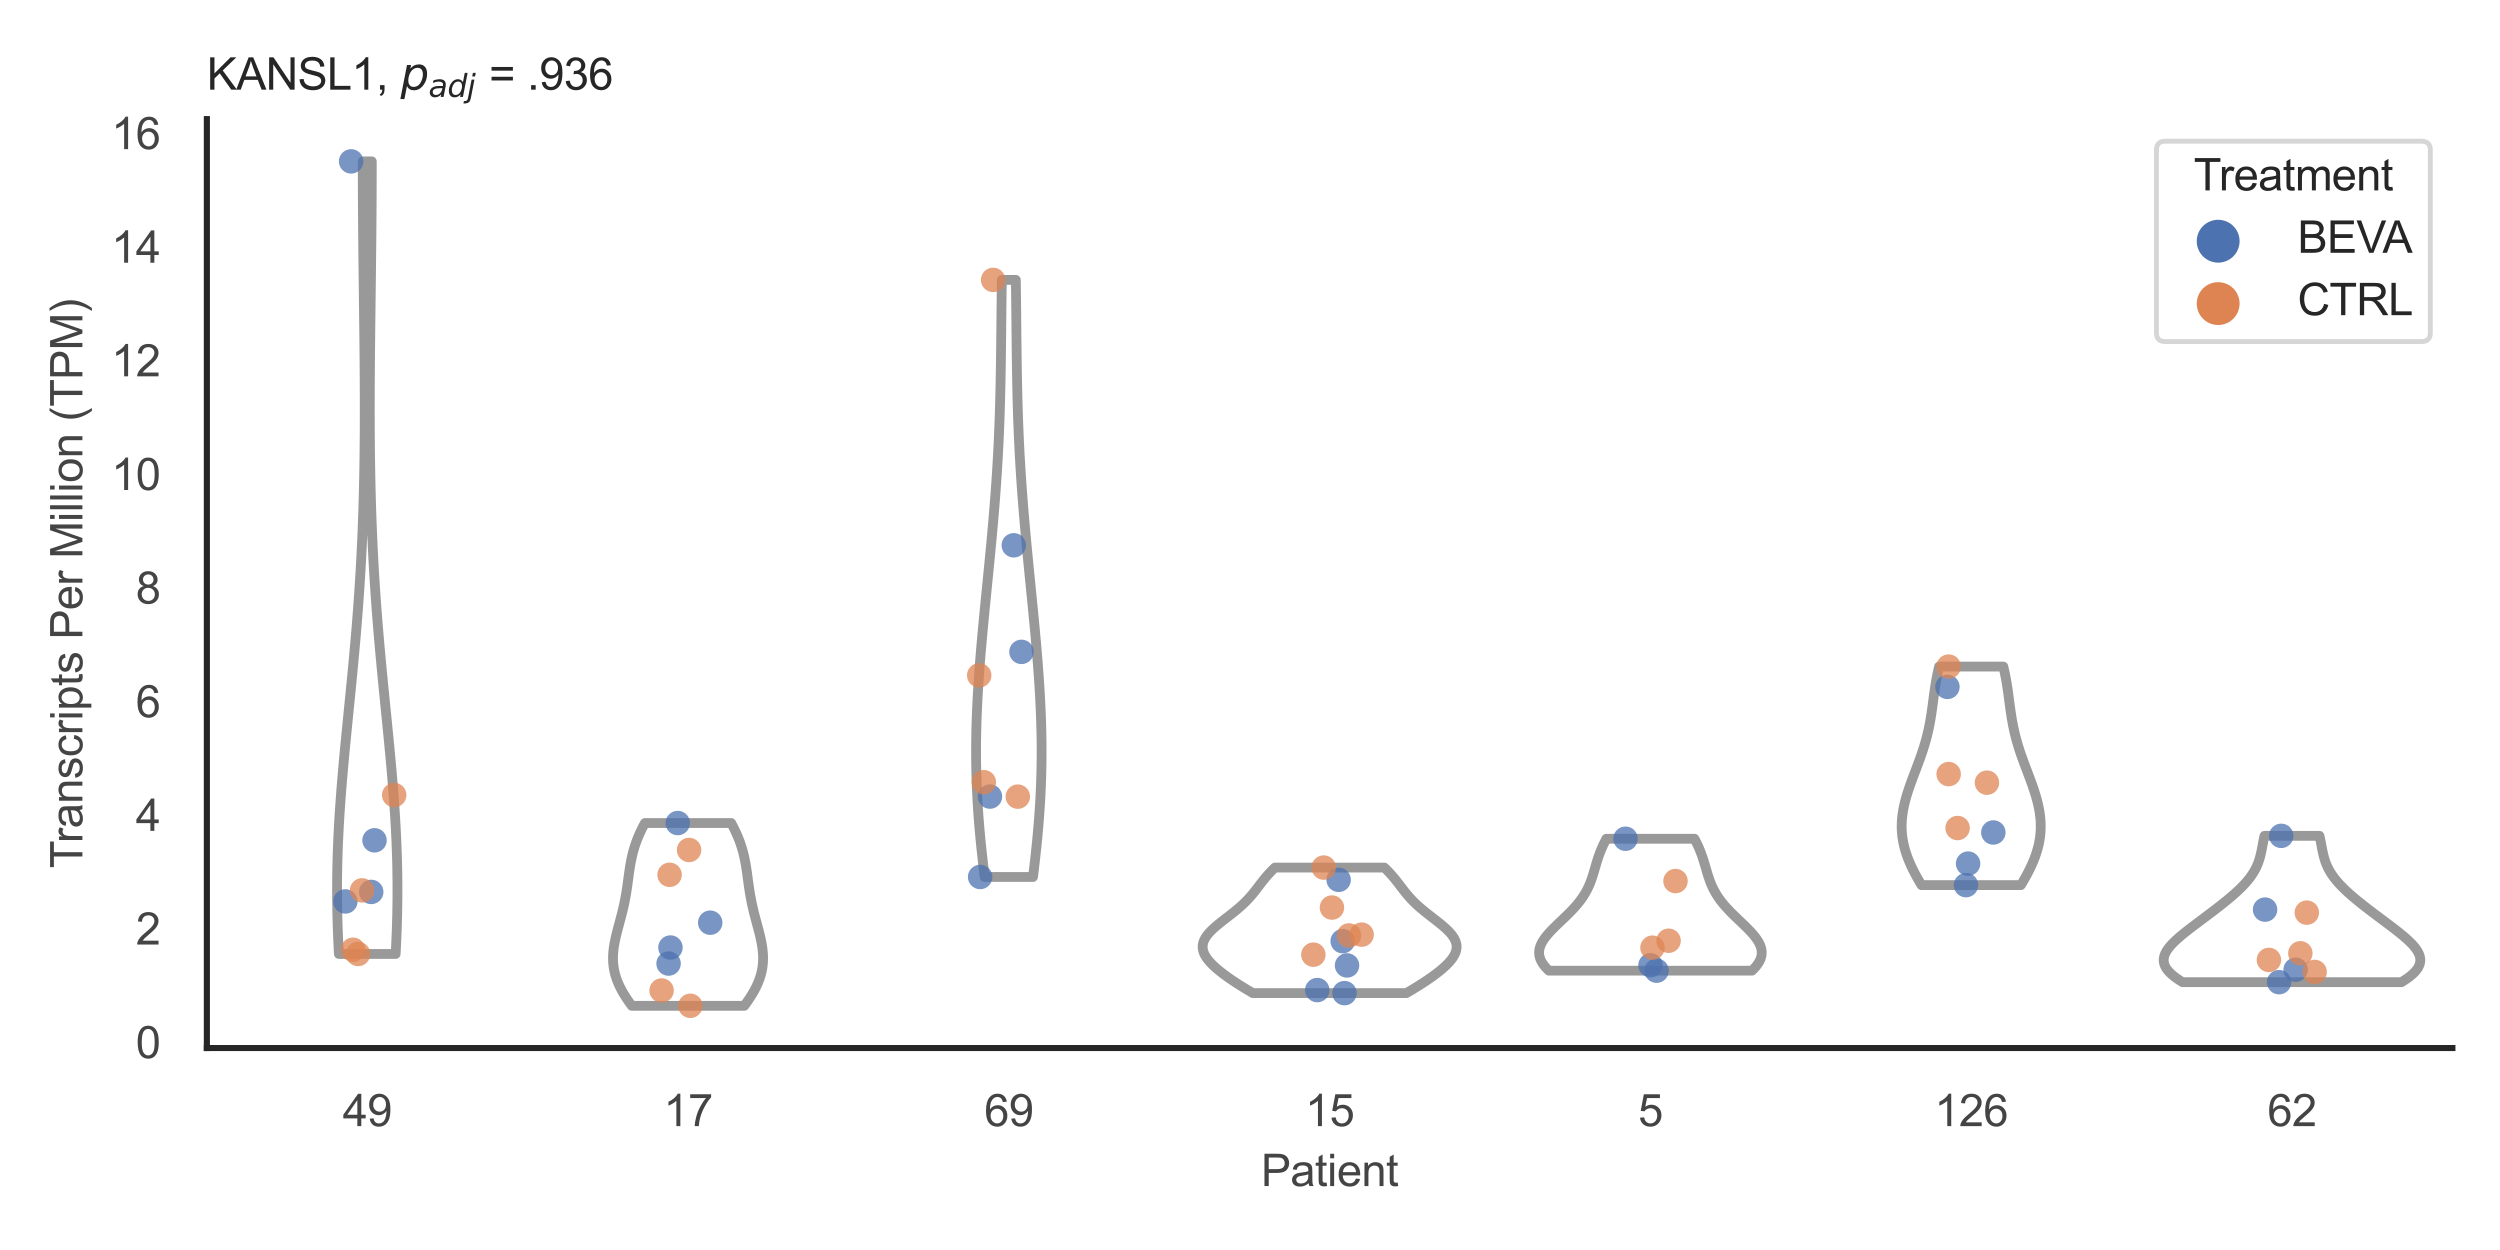 <?xml version="1.0" encoding="utf-8" standalone="no"?>
<!DOCTYPE svg PUBLIC "-//W3C//DTD SVG 1.1//EN"
  "http://www.w3.org/Graphics/SVG/1.1/DTD/svg11.dtd">
<svg xmlns:xlink="http://www.w3.org/1999/xlink" width="510.236pt" height="255.118pt" viewBox="0 0 510.236 255.118" xmlns="http://www.w3.org/2000/svg" version="1.1">
 <defs>
  <style type="text/css">*{stroke-linejoin: round; stroke-linecap: butt}</style>
 </defs>
 <g id="figure_1">
  <g id="patch_1">
   <path d="M 0 255.118 
L 510.236 255.118 
L 510.236 0 
L 0 0 
z
" style="fill: #ffffff"/>
  </g>
  <g id="axes_1">
   <g id="patch_2">
    <path d="M 42.22 213.898 
L 500.516 213.898 
L 500.516 24.32 
L 42.22 24.32 
z
" style="fill: #ffffff"/>
   </g>
   <g id="matplotlib.axis_1">
    <g id="xtick_1">
     <g id="text_1">
      <!-- 49 -->
      <g style="fill: #444444" transform="translate(69.951 229.84)scale(0.09 -0.09)">
       <defs>
        <path id="ArialMT-34" d="M 2069 0 
L 2069 1097 
L 81 1097 
L 81 1613 
L 2172 4581 
L 2631 4581 
L 2631 1613 
L 3250 1613 
L 3250 1097 
L 2631 1097 
L 2631 0 
L 2069 0 
z
M 2069 1613 
L 2069 3678 
L 634 1613 
L 2069 1613 
z
" transform="scale(0.016)"/>
        <path id="ArialMT-39" d="M 350 1059 
L 891 1109 
Q 959 728 1153 556 
Q 1347 384 1650 384 
Q 1909 384 2104 503 
Q 2300 622 2425 820 
Q 2550 1019 2634 1356 
Q 2719 1694 2719 2044 
Q 2719 2081 2716 2156 
Q 2547 1888 2255 1720 
Q 1963 1553 1622 1553 
Q 1053 1553 659 1965 
Q 266 2378 266 3053 
Q 266 3750 677 4175 
Q 1088 4600 1706 4600 
Q 2153 4600 2523 4359 
Q 2894 4119 3086 3673 
Q 3278 3228 3278 2384 
Q 3278 1506 3087 986 
Q 2897 466 2520 194 
Q 2144 -78 1638 -78 
Q 1100 -78 759 220 
Q 419 519 350 1059 
z
M 2653 3081 
Q 2653 3566 2395 3850 
Q 2138 4134 1775 4134 
Q 1400 4134 1122 3828 
Q 844 3522 844 3034 
Q 844 2597 1108 2323 
Q 1372 2050 1759 2050 
Q 2150 2050 2401 2323 
Q 2653 2597 2653 3081 
z
" transform="scale(0.016)"/>
       </defs>
       <use xlink:href="#ArialMT-34"/>
       <use xlink:href="#ArialMT-39" x="55.615"/>
      </g>
     </g>
    </g>
    <g id="xtick_2">
     <g id="text_2">
      <!-- 17 -->
      <g style="fill: #444444" transform="translate(135.421 229.84)scale(0.09 -0.09)">
       <defs>
        <path id="ArialMT-31" d="M 2384 0 
L 1822 0 
L 1822 3584 
Q 1619 3391 1289 3197 
Q 959 3003 697 2906 
L 697 3450 
Q 1169 3672 1522 3987 
Q 1875 4303 2022 4600 
L 2384 4600 
L 2384 0 
z
" transform="scale(0.016)"/>
        <path id="ArialMT-37" d="M 303 3981 
L 303 4522 
L 3269 4522 
L 3269 4084 
Q 2831 3619 2401 2847 
Q 1972 2075 1738 1259 
Q 1569 684 1522 0 
L 944 0 
Q 953 541 1156 1306 
Q 1359 2072 1739 2783 
Q 2119 3494 2547 3981 
L 303 3981 
z
" transform="scale(0.016)"/>
       </defs>
       <use xlink:href="#ArialMT-31"/>
       <use xlink:href="#ArialMT-37" x="55.615"/>
      </g>
     </g>
    </g>
    <g id="xtick_3">
     <g id="text_3">
      <!-- 69 -->
      <g style="fill: #444444" transform="translate(200.892 229.84)scale(0.09 -0.09)">
       <defs>
        <path id="ArialMT-36" d="M 3184 3459 
L 2625 3416 
Q 2550 3747 2413 3897 
Q 2184 4138 1850 4138 
Q 1581 4138 1378 3988 
Q 1113 3794 959 3422 
Q 806 3050 800 2363 
Q 1003 2672 1297 2822 
Q 1591 2972 1913 2972 
Q 2475 2972 2870 2558 
Q 3266 2144 3266 1488 
Q 3266 1056 3080 686 
Q 2894 316 2569 119 
Q 2244 -78 1831 -78 
Q 1128 -78 684 439 
Q 241 956 241 2144 
Q 241 3472 731 4075 
Q 1159 4600 1884 4600 
Q 2425 4600 2770 4297 
Q 3116 3994 3184 3459 
z
M 888 1484 
Q 888 1194 1011 928 
Q 1134 663 1356 523 
Q 1578 384 1822 384 
Q 2178 384 2434 671 
Q 2691 959 2691 1453 
Q 2691 1928 2437 2201 
Q 2184 2475 1800 2475 
Q 1419 2475 1153 2201 
Q 888 1928 888 1484 
z
" transform="scale(0.016)"/>
       </defs>
       <use xlink:href="#ArialMT-36"/>
       <use xlink:href="#ArialMT-39" x="55.615"/>
      </g>
     </g>
    </g>
    <g id="xtick_4">
     <g id="text_4">
      <!-- 15 -->
      <g style="fill: #444444" transform="translate(266.363 229.84)scale(0.09 -0.09)">
       <defs>
        <path id="ArialMT-35" d="M 266 1200 
L 856 1250 
Q 922 819 1161 601 
Q 1400 384 1738 384 
Q 2144 384 2425 690 
Q 2706 997 2706 1503 
Q 2706 1984 2436 2262 
Q 2166 2541 1728 2541 
Q 1456 2541 1237 2417 
Q 1019 2294 894 2097 
L 366 2166 
L 809 4519 
L 3088 4519 
L 3088 3981 
L 1259 3981 
L 1013 2750 
Q 1425 3038 1878 3038 
Q 2478 3038 2890 2622 
Q 3303 2206 3303 1553 
Q 3303 931 2941 478 
Q 2500 -78 1738 -78 
Q 1113 -78 717 272 
Q 322 622 266 1200 
z
" transform="scale(0.016)"/>
       </defs>
       <use xlink:href="#ArialMT-31"/>
       <use xlink:href="#ArialMT-35" x="55.615"/>
      </g>
     </g>
    </g>
    <g id="xtick_5">
     <g id="text_5">
      <!-- 5 -->
      <g style="fill: #444444" transform="translate(334.337 229.84)scale(0.09 -0.09)">
       <use xlink:href="#ArialMT-35"/>
      </g>
     </g>
    </g>
    <g id="xtick_6">
     <g id="text_6">
      <!-- 126 -->
      <g style="fill: #444444" transform="translate(394.803 229.84)scale(0.09 -0.09)">
       <defs>
        <path id="ArialMT-32" d="M 3222 541 
L 3222 0 
L 194 0 
Q 188 203 259 391 
Q 375 700 629 1000 
Q 884 1300 1366 1694 
Q 2113 2306 2375 2664 
Q 2638 3022 2638 3341 
Q 2638 3675 2398 3904 
Q 2159 4134 1775 4134 
Q 1369 4134 1125 3890 
Q 881 3647 878 3216 
L 300 3275 
Q 359 3922 746 4261 
Q 1134 4600 1788 4600 
Q 2447 4600 2831 4234 
Q 3216 3869 3216 3328 
Q 3216 3053 3103 2787 
Q 2991 2522 2730 2228 
Q 2469 1934 1863 1422 
Q 1356 997 1212 845 
Q 1069 694 975 541 
L 3222 541 
z
" transform="scale(0.016)"/>
       </defs>
       <use xlink:href="#ArialMT-31"/>
       <use xlink:href="#ArialMT-32" x="55.615"/>
       <use xlink:href="#ArialMT-36" x="111.23"/>
      </g>
     </g>
    </g>
    <g id="xtick_7">
     <g id="text_7">
      <!-- 62 -->
      <g style="fill: #444444" transform="translate(462.776 229.84)scale(0.09 -0.09)">
       <use xlink:href="#ArialMT-36"/>
       <use xlink:href="#ArialMT-32" x="55.615"/>
      </g>
     </g>
    </g>
    <g id="text_8">
     <!-- Patient -->
     <g style="fill: #444444" transform="translate(257.359 242.071)scale(0.09 -0.09)">
      <defs>
       <path id="ArialMT-50" d="M 494 0 
L 494 4581 
L 2222 4581 
Q 2678 4581 2919 4538 
Q 3256 4481 3484 4323 
Q 3713 4166 3852 3881 
Q 3991 3597 3991 3256 
Q 3991 2672 3619 2267 
Q 3247 1863 2275 1863 
L 1100 1863 
L 1100 0 
L 494 0 
z
M 1100 2403 
L 2284 2403 
Q 2872 2403 3119 2622 
Q 3366 2841 3366 3238 
Q 3366 3525 3220 3729 
Q 3075 3934 2838 4000 
Q 2684 4041 2272 4041 
L 1100 4041 
L 1100 2403 
z
" transform="scale(0.016)"/>
       <path id="ArialMT-61" d="M 2588 409 
Q 2275 144 1986 34 
Q 1697 -75 1366 -75 
Q 819 -75 525 192 
Q 231 459 231 875 
Q 231 1119 342 1320 
Q 453 1522 633 1644 
Q 813 1766 1038 1828 
Q 1203 1872 1538 1913 
Q 2219 1994 2541 2106 
Q 2544 2222 2544 2253 
Q 2544 2597 2384 2738 
Q 2169 2928 1744 2928 
Q 1347 2928 1158 2789 
Q 969 2650 878 2297 
L 328 2372 
Q 403 2725 575 2942 
Q 747 3159 1072 3276 
Q 1397 3394 1825 3394 
Q 2250 3394 2515 3294 
Q 2781 3194 2906 3042 
Q 3031 2891 3081 2659 
Q 3109 2516 3109 2141 
L 3109 1391 
Q 3109 606 3145 398 
Q 3181 191 3288 0 
L 2700 0 
Q 2613 175 2588 409 
z
M 2541 1666 
Q 2234 1541 1622 1453 
Q 1275 1403 1131 1340 
Q 988 1278 909 1158 
Q 831 1038 831 891 
Q 831 666 1001 516 
Q 1172 366 1500 366 
Q 1825 366 2078 508 
Q 2331 650 2450 897 
Q 2541 1088 2541 1459 
L 2541 1666 
z
" transform="scale(0.016)"/>
       <path id="ArialMT-74" d="M 1650 503 
L 1731 6 
Q 1494 -44 1306 -44 
Q 1000 -44 831 53 
Q 663 150 594 308 
Q 525 466 525 972 
L 525 2881 
L 113 2881 
L 113 3319 
L 525 3319 
L 525 4141 
L 1084 4478 
L 1084 3319 
L 1650 3319 
L 1650 2881 
L 1084 2881 
L 1084 941 
Q 1084 700 1114 631 
Q 1144 563 1211 522 
Q 1278 481 1403 481 
Q 1497 481 1650 503 
z
" transform="scale(0.016)"/>
       <path id="ArialMT-69" d="M 425 3934 
L 425 4581 
L 988 4581 
L 988 3934 
L 425 3934 
z
M 425 0 
L 425 3319 
L 988 3319 
L 988 0 
L 425 0 
z
" transform="scale(0.016)"/>
       <path id="ArialMT-65" d="M 2694 1069 
L 3275 997 
Q 3138 488 2766 206 
Q 2394 -75 1816 -75 
Q 1088 -75 661 373 
Q 234 822 234 1631 
Q 234 2469 665 2931 
Q 1097 3394 1784 3394 
Q 2450 3394 2872 2941 
Q 3294 2488 3294 1666 
Q 3294 1616 3291 1516 
L 816 1516 
Q 847 969 1125 678 
Q 1403 388 1819 388 
Q 2128 388 2347 550 
Q 2566 713 2694 1069 
z
M 847 1978 
L 2700 1978 
Q 2663 2397 2488 2606 
Q 2219 2931 1791 2931 
Q 1403 2931 1139 2672 
Q 875 2413 847 1978 
z
" transform="scale(0.016)"/>
       <path id="ArialMT-6e" d="M 422 0 
L 422 3319 
L 928 3319 
L 928 2847 
Q 1294 3394 1984 3394 
Q 2284 3394 2536 3286 
Q 2788 3178 2913 3003 
Q 3038 2828 3088 2588 
Q 3119 2431 3119 2041 
L 3119 0 
L 2556 0 
L 2556 2019 
Q 2556 2363 2490 2533 
Q 2425 2703 2258 2804 
Q 2091 2906 1866 2906 
Q 1506 2906 1245 2678 
Q 984 2450 984 1813 
L 984 0 
L 422 0 
z
" transform="scale(0.016)"/>
      </defs>
      <use xlink:href="#ArialMT-50"/>
      <use xlink:href="#ArialMT-61" x="66.699"/>
      <use xlink:href="#ArialMT-74" x="122.314"/>
      <use xlink:href="#ArialMT-69" x="150.098"/>
      <use xlink:href="#ArialMT-65" x="172.314"/>
      <use xlink:href="#ArialMT-6e" x="227.93"/>
      <use xlink:href="#ArialMT-74" x="283.545"/>
     </g>
    </g>
   </g>
   <g id="matplotlib.axis_2">
    <g id="ytick_1">
     <g id="text_9">
      <!-- 0 -->
      <g style="fill: #444444" transform="translate(27.715 215.959)scale(0.09 -0.09)">
       <defs>
        <path id="ArialMT-30" d="M 266 2259 
Q 266 3072 433 3567 
Q 600 4063 929 4331 
Q 1259 4600 1759 4600 
Q 2128 4600 2406 4451 
Q 2684 4303 2865 4023 
Q 3047 3744 3150 3342 
Q 3253 2941 3253 2259 
Q 3253 1453 3087 958 
Q 2922 463 2592 192 
Q 2263 -78 1759 -78 
Q 1097 -78 719 397 
Q 266 969 266 2259 
z
M 844 2259 
Q 844 1131 1108 757 
Q 1372 384 1759 384 
Q 2147 384 2411 759 
Q 2675 1134 2675 2259 
Q 2675 3391 2411 3762 
Q 2147 4134 1753 4134 
Q 1366 4134 1134 3806 
Q 844 3388 844 2259 
z
" transform="scale(0.016)"/>
       </defs>
       <use xlink:href="#ArialMT-30"/>
      </g>
     </g>
    </g>
    <g id="ytick_2">
     <g id="text_10">
      <!-- 2 -->
      <g style="fill: #444444" transform="translate(27.715 192.768)scale(0.09 -0.09)">
       <use xlink:href="#ArialMT-32"/>
      </g>
     </g>
    </g>
    <g id="ytick_3">
     <g id="text_11">
      <!-- 4 -->
      <g style="fill: #444444" transform="translate(27.715 169.577)scale(0.09 -0.09)">
       <use xlink:href="#ArialMT-34"/>
      </g>
     </g>
    </g>
    <g id="ytick_4">
     <g id="text_12">
      <!-- 6 -->
      <g style="fill: #444444" transform="translate(27.715 146.386)scale(0.09 -0.09)">
       <use xlink:href="#ArialMT-36"/>
      </g>
     </g>
    </g>
    <g id="ytick_5">
     <g id="text_13">
      <!-- 8 -->
      <g style="fill: #444444" transform="translate(27.715 123.195)scale(0.09 -0.09)">
       <defs>
        <path id="ArialMT-38" d="M 1131 2484 
Q 781 2613 612 2850 
Q 444 3088 444 3419 
Q 444 3919 803 4259 
Q 1163 4600 1759 4600 
Q 2359 4600 2725 4251 
Q 3091 3903 3091 3403 
Q 3091 3084 2923 2848 
Q 2756 2613 2416 2484 
Q 2838 2347 3058 2040 
Q 3278 1734 3278 1309 
Q 3278 722 2862 322 
Q 2447 -78 1769 -78 
Q 1091 -78 675 323 
Q 259 725 259 1325 
Q 259 1772 486 2073 
Q 713 2375 1131 2484 
z
M 1019 3438 
Q 1019 3113 1228 2906 
Q 1438 2700 1772 2700 
Q 2097 2700 2305 2904 
Q 2513 3109 2513 3406 
Q 2513 3716 2298 3927 
Q 2084 4138 1766 4138 
Q 1444 4138 1231 3931 
Q 1019 3725 1019 3438 
z
M 838 1322 
Q 838 1081 952 856 
Q 1066 631 1291 507 
Q 1516 384 1775 384 
Q 2178 384 2440 643 
Q 2703 903 2703 1303 
Q 2703 1709 2433 1975 
Q 2163 2241 1756 2241 
Q 1359 2241 1098 1978 
Q 838 1716 838 1322 
z
" transform="scale(0.016)"/>
       </defs>
       <use xlink:href="#ArialMT-38"/>
      </g>
     </g>
    </g>
    <g id="ytick_6">
     <g id="text_14">
      <!-- 10 -->
      <g style="fill: #444444" transform="translate(22.71 100.004)scale(0.09 -0.09)">
       <use xlink:href="#ArialMT-31"/>
       <use xlink:href="#ArialMT-30" x="55.615"/>
      </g>
     </g>
    </g>
    <g id="ytick_7">
     <g id="text_15">
      <!-- 12 -->
      <g style="fill: #444444" transform="translate(22.71 76.813)scale(0.09 -0.09)">
       <use xlink:href="#ArialMT-31"/>
       <use xlink:href="#ArialMT-32" x="55.615"/>
      </g>
     </g>
    </g>
    <g id="ytick_8">
     <g id="text_16">
      <!-- 14 -->
      <g style="fill: #444444" transform="translate(22.71 53.622)scale(0.09 -0.09)">
       <use xlink:href="#ArialMT-31"/>
       <use xlink:href="#ArialMT-34" x="55.615"/>
      </g>
     </g>
    </g>
    <g id="ytick_9">
     <g id="text_17">
      <!-- 16 -->
      <g style="fill: #444444" transform="translate(22.71 30.431)scale(0.09 -0.09)">
       <use xlink:href="#ArialMT-31"/>
       <use xlink:href="#ArialMT-36" x="55.615"/>
      </g>
     </g>
    </g>
    <g id="text_18">
     <!-- Transcripts Per Million (TPM) -->
     <g style="fill: #444444" transform="translate(16.816 177.194)rotate(-90)scale(0.09 -0.09)">
      <defs>
       <path id="ArialMT-54" d="M 1659 0 
L 1659 4041 
L 150 4041 
L 150 4581 
L 3781 4581 
L 3781 4041 
L 2266 4041 
L 2266 0 
L 1659 0 
z
" transform="scale(0.016)"/>
       <path id="ArialMT-72" d="M 416 0 
L 416 3319 
L 922 3319 
L 922 2816 
Q 1116 3169 1280 3281 
Q 1444 3394 1641 3394 
Q 1925 3394 2219 3213 
L 2025 2691 
Q 1819 2813 1613 2813 
Q 1428 2813 1281 2702 
Q 1134 2591 1072 2394 
Q 978 2094 978 1738 
L 978 0 
L 416 0 
z
" transform="scale(0.016)"/>
       <path id="ArialMT-73" d="M 197 991 
L 753 1078 
Q 800 744 1014 566 
Q 1228 388 1613 388 
Q 2000 388 2187 545 
Q 2375 703 2375 916 
Q 2375 1106 2209 1216 
Q 2094 1291 1634 1406 
Q 1016 1563 777 1677 
Q 538 1791 414 1992 
Q 291 2194 291 2438 
Q 291 2659 392 2848 
Q 494 3038 669 3163 
Q 800 3259 1026 3326 
Q 1253 3394 1513 3394 
Q 1903 3394 2198 3281 
Q 2494 3169 2634 2976 
Q 2775 2784 2828 2463 
L 2278 2388 
Q 2241 2644 2061 2787 
Q 1881 2931 1553 2931 
Q 1166 2931 1000 2803 
Q 834 2675 834 2503 
Q 834 2394 903 2306 
Q 972 2216 1119 2156 
Q 1203 2125 1616 2013 
Q 2213 1853 2448 1751 
Q 2684 1650 2818 1456 
Q 2953 1263 2953 975 
Q 2953 694 2789 445 
Q 2625 197 2315 61 
Q 2006 -75 1616 -75 
Q 969 -75 630 194 
Q 291 463 197 991 
z
" transform="scale(0.016)"/>
       <path id="ArialMT-63" d="M 2588 1216 
L 3141 1144 
Q 3050 572 2676 248 
Q 2303 -75 1759 -75 
Q 1078 -75 664 370 
Q 250 816 250 1647 
Q 250 2184 428 2587 
Q 606 2991 970 3192 
Q 1334 3394 1763 3394 
Q 2303 3394 2647 3120 
Q 2991 2847 3088 2344 
L 2541 2259 
Q 2463 2594 2264 2762 
Q 2066 2931 1784 2931 
Q 1359 2931 1093 2626 
Q 828 2322 828 1663 
Q 828 994 1084 691 
Q 1341 388 1753 388 
Q 2084 388 2306 591 
Q 2528 794 2588 1216 
z
" transform="scale(0.016)"/>
       <path id="ArialMT-70" d="M 422 -1272 
L 422 3319 
L 934 3319 
L 934 2888 
Q 1116 3141 1344 3267 
Q 1572 3394 1897 3394 
Q 2322 3394 2647 3175 
Q 2972 2956 3137 2557 
Q 3303 2159 3303 1684 
Q 3303 1175 3120 767 
Q 2938 359 2589 142 
Q 2241 -75 1856 -75 
Q 1575 -75 1351 44 
Q 1128 163 984 344 
L 984 -1272 
L 422 -1272 
z
M 931 1641 
Q 931 1000 1190 694 
Q 1450 388 1819 388 
Q 2194 388 2461 705 
Q 2728 1022 2728 1688 
Q 2728 2322 2467 2637 
Q 2206 2953 1844 2953 
Q 1484 2953 1207 2617 
Q 931 2281 931 1641 
z
" transform="scale(0.016)"/>
       <path id="ArialMT-20" transform="scale(0.016)"/>
       <path id="ArialMT-4d" d="M 475 0 
L 475 4581 
L 1388 4581 
L 2472 1338 
Q 2622 884 2691 659 
Q 2769 909 2934 1394 
L 4031 4581 
L 4847 4581 
L 4847 0 
L 4263 0 
L 4263 3834 
L 2931 0 
L 2384 0 
L 1059 3900 
L 1059 0 
L 475 0 
z
" transform="scale(0.016)"/>
       <path id="ArialMT-6c" d="M 409 0 
L 409 4581 
L 972 4581 
L 972 0 
L 409 0 
z
" transform="scale(0.016)"/>
       <path id="ArialMT-6f" d="M 213 1659 
Q 213 2581 725 3025 
Q 1153 3394 1769 3394 
Q 2453 3394 2887 2945 
Q 3322 2497 3322 1706 
Q 3322 1066 3130 698 
Q 2938 331 2570 128 
Q 2203 -75 1769 -75 
Q 1072 -75 642 372 
Q 213 819 213 1659 
z
M 791 1659 
Q 791 1022 1069 705 
Q 1347 388 1769 388 
Q 2188 388 2466 706 
Q 2744 1025 2744 1678 
Q 2744 2294 2464 2611 
Q 2184 2928 1769 2928 
Q 1347 2928 1069 2612 
Q 791 2297 791 1659 
z
" transform="scale(0.016)"/>
       <path id="ArialMT-28" d="M 1497 -1347 
Q 1031 -759 709 28 
Q 388 816 388 1659 
Q 388 2403 628 3084 
Q 909 3875 1497 4659 
L 1900 4659 
Q 1522 4009 1400 3731 
Q 1209 3300 1100 2831 
Q 966 2247 966 1656 
Q 966 153 1900 -1347 
L 1497 -1347 
z
" transform="scale(0.016)"/>
       <path id="ArialMT-29" d="M 791 -1347 
L 388 -1347 
Q 1322 153 1322 1656 
Q 1322 2244 1188 2822 
Q 1081 3291 891 3722 
Q 769 4003 388 4659 
L 791 4659 
Q 1378 3875 1659 3084 
Q 1900 2403 1900 1659 
Q 1900 816 1576 28 
Q 1253 -759 791 -1347 
z
" transform="scale(0.016)"/>
      </defs>
      <use xlink:href="#ArialMT-54"/>
      <use xlink:href="#ArialMT-72" x="57.334"/>
      <use xlink:href="#ArialMT-61" x="90.635"/>
      <use xlink:href="#ArialMT-6e" x="146.25"/>
      <use xlink:href="#ArialMT-73" x="201.865"/>
      <use xlink:href="#ArialMT-63" x="251.865"/>
      <use xlink:href="#ArialMT-72" x="301.865"/>
      <use xlink:href="#ArialMT-69" x="335.166"/>
      <use xlink:href="#ArialMT-70" x="357.383"/>
      <use xlink:href="#ArialMT-74" x="412.998"/>
      <use xlink:href="#ArialMT-73" x="440.781"/>
      <use xlink:href="#ArialMT-20" x="490.781"/>
      <use xlink:href="#ArialMT-50" x="518.564"/>
      <use xlink:href="#ArialMT-65" x="585.264"/>
      <use xlink:href="#ArialMT-72" x="640.879"/>
      <use xlink:href="#ArialMT-20" x="674.18"/>
      <use xlink:href="#ArialMT-4d" x="701.963"/>
      <use xlink:href="#ArialMT-69" x="785.264"/>
      <use xlink:href="#ArialMT-6c" x="807.48"/>
      <use xlink:href="#ArialMT-6c" x="829.697"/>
      <use xlink:href="#ArialMT-69" x="851.914"/>
      <use xlink:href="#ArialMT-6f" x="874.131"/>
      <use xlink:href="#ArialMT-6e" x="929.746"/>
      <use xlink:href="#ArialMT-20" x="985.361"/>
      <use xlink:href="#ArialMT-28" x="1013.145"/>
      <use xlink:href="#ArialMT-54" x="1046.445"/>
      <use xlink:href="#ArialMT-50" x="1107.529"/>
      <use xlink:href="#ArialMT-4d" x="1174.229"/>
      <use xlink:href="#ArialMT-29" x="1257.529"/>
     </g>
    </g>
   </g>
   <g id="PolyCollection_1">
    <defs>
     <path id="mb8c370c828" d="M 80.747 -60.417 
L 69.164 -60.417 
L 69.079 -62.051 
L 69.004 -63.685 
L 68.939 -65.319 
L 68.887 -66.953 
L 68.845 -68.587 
L 68.815 -70.221 
L 68.798 -71.855 
L 68.792 -73.489 
L 68.798 -75.123 
L 68.816 -76.756 
L 68.846 -78.39 
L 68.888 -80.024 
L 68.941 -81.658 
L 69.005 -83.292 
L 69.08 -84.926 
L 69.165 -86.56 
L 69.26 -88.194 
L 69.365 -89.828 
L 69.478 -91.462 
L 69.599 -93.096 
L 69.727 -94.73 
L 69.863 -96.364 
L 70.004 -97.998 
L 70.151 -99.632 
L 70.302 -101.266 
L 70.457 -102.9 
L 70.615 -104.534 
L 70.776 -106.168 
L 70.938 -107.802 
L 71.101 -109.436 
L 71.265 -111.07 
L 71.428 -112.704 
L 71.591 -114.338 
L 71.751 -115.972 
L 71.91 -117.606 
L 72.066 -119.24 
L 72.219 -120.874 
L 72.368 -122.508 
L 72.513 -124.142 
L 72.654 -125.776 
L 72.79 -127.41 
L 72.921 -129.044 
L 73.047 -130.678 
L 73.168 -132.312 
L 73.283 -133.946 
L 73.393 -135.58 
L 73.496 -137.214 
L 73.594 -138.848 
L 73.686 -140.482 
L 73.772 -142.116 
L 73.852 -143.75 
L 73.927 -145.384 
L 73.995 -147.018 
L 74.058 -148.652 
L 74.116 -150.286 
L 74.168 -151.92 
L 74.215 -153.554 
L 74.257 -155.188 
L 74.294 -156.822 
L 74.326 -158.456 
L 74.354 -160.09 
L 74.378 -161.724 
L 74.397 -163.358 
L 74.412 -164.992 
L 74.424 -166.626 
L 74.432 -168.26 
L 74.436 -169.893 
L 74.438 -171.527 
L 74.436 -173.161 
L 74.432 -174.795 
L 74.426 -176.429 
L 74.417 -178.063 
L 74.406 -179.697 
L 74.393 -181.331 
L 74.379 -182.965 
L 74.363 -184.599 
L 74.346 -186.233 
L 74.327 -187.867 
L 74.308 -189.501 
L 74.289 -191.135 
L 74.269 -192.769 
L 74.249 -194.403 
L 74.229 -196.037 
L 74.209 -197.671 
L 74.189 -199.305 
L 74.17 -200.939 
L 74.152 -202.573 
L 74.134 -204.207 
L 74.117 -205.841 
L 74.102 -207.475 
L 74.088 -209.109 
L 74.075 -210.743 
L 74.064 -212.377 
L 74.054 -214.011 
L 74.046 -215.645 
L 74.04 -217.279 
L 74.036 -218.913 
L 74.033 -220.547 
L 74.033 -222.181 
L 75.878 -222.181 
L 75.878 -222.181 
L 75.878 -220.547 
L 75.875 -218.913 
L 75.871 -217.279 
L 75.865 -215.645 
L 75.857 -214.011 
L 75.847 -212.377 
L 75.836 -210.743 
L 75.823 -209.109 
L 75.809 -207.475 
L 75.793 -205.841 
L 75.777 -204.207 
L 75.759 -202.573 
L 75.741 -200.939 
L 75.722 -199.305 
L 75.702 -197.671 
L 75.682 -196.037 
L 75.662 -194.403 
L 75.642 -192.769 
L 75.622 -191.135 
L 75.602 -189.501 
L 75.583 -187.867 
L 75.565 -186.233 
L 75.548 -184.599 
L 75.532 -182.965 
L 75.518 -181.331 
L 75.505 -179.697 
L 75.494 -178.063 
L 75.485 -176.429 
L 75.479 -174.795 
L 75.475 -173.161 
L 75.473 -171.527 
L 75.475 -169.893 
L 75.479 -168.26 
L 75.487 -166.626 
L 75.499 -164.992 
L 75.514 -163.358 
L 75.533 -161.724 
L 75.557 -160.09 
L 75.584 -158.456 
L 75.617 -156.822 
L 75.654 -155.188 
L 75.696 -153.554 
L 75.743 -151.92 
L 75.795 -150.286 
L 75.852 -148.652 
L 75.916 -147.018 
L 75.984 -145.384 
L 76.059 -143.75 
L 76.139 -142.116 
L 76.225 -140.482 
L 76.317 -138.848 
L 76.415 -137.214 
L 76.518 -135.58 
L 76.628 -133.946 
L 76.743 -132.312 
L 76.863 -130.678 
L 76.989 -129.044 
L 77.121 -127.41 
L 77.257 -125.776 
L 77.398 -124.142 
L 77.543 -122.508 
L 77.692 -120.874 
L 77.845 -119.24 
L 78.001 -117.606 
L 78.16 -115.972 
L 78.32 -114.338 
L 78.483 -112.704 
L 78.646 -111.07 
L 78.809 -109.436 
L 78.973 -107.802 
L 79.135 -106.168 
L 79.296 -104.534 
L 79.454 -102.9 
L 79.609 -101.266 
L 79.76 -99.632 
L 79.907 -97.998 
L 80.048 -96.364 
L 80.184 -94.73 
L 80.312 -93.096 
L 80.433 -91.462 
L 80.546 -89.828 
L 80.651 -88.194 
L 80.746 -86.56 
L 80.831 -84.926 
L 80.906 -83.292 
L 80.97 -81.658 
L 81.023 -80.024 
L 81.065 -78.39 
L 81.095 -76.756 
L 81.113 -75.123 
L 81.119 -73.489 
L 81.113 -71.855 
L 81.095 -70.221 
L 81.066 -68.587 
L 81.024 -66.953 
L 80.971 -65.319 
L 80.907 -63.685 
L 80.832 -62.051 
L 80.747 -60.417 
z
" style="stroke: #999999; stroke-width: 2"/>
    </defs>
    <g clip-path="url(#p1f848612b6)">
     <use xlink:href="#mb8c370c828" x="0" y="255.118" style="fill: #ffffff; stroke: #999999; stroke-width: 2"/>
    </g>
   </g>
   <g id="PolyCollection_2">
    <defs>
     <path id="mddb35f23f6" d="M 151.905 -49.837 
L 128.948 -49.837 
L 128.671 -50.214 
L 128.402 -50.591 
L 128.141 -50.968 
L 127.888 -51.344 
L 127.644 -51.721 
L 127.409 -52.098 
L 127.183 -52.475 
L 126.969 -52.852 
L 126.764 -53.228 
L 126.571 -53.605 
L 126.389 -53.982 
L 126.219 -54.359 
L 126.061 -54.736 
L 125.915 -55.112 
L 125.781 -55.489 
L 125.66 -55.866 
L 125.551 -56.243 
L 125.454 -56.62 
L 125.37 -56.996 
L 125.298 -57.373 
L 125.238 -57.75 
L 125.19 -58.127 
L 125.153 -58.504 
L 125.128 -58.88 
L 125.115 -59.257 
L 125.112 -59.634 
L 125.119 -60.011 
L 125.137 -60.387 
L 125.163 -60.764 
L 125.199 -61.141 
L 125.244 -61.518 
L 125.296 -61.895 
L 125.356 -62.271 
L 125.422 -62.648 
L 125.495 -63.025 
L 125.574 -63.402 
L 125.657 -63.779 
L 125.745 -64.155 
L 125.836 -64.532 
L 125.931 -64.909 
L 126.028 -65.286 
L 126.128 -65.663 
L 126.228 -66.039 
L 126.33 -66.416 
L 126.432 -66.793 
L 126.533 -67.17 
L 126.634 -67.547 
L 126.734 -67.923 
L 126.832 -68.3 
L 126.928 -68.677 
L 127.022 -69.054 
L 127.114 -69.431 
L 127.203 -69.807 
L 127.289 -70.184 
L 127.371 -70.561 
L 127.451 -70.938 
L 127.527 -71.315 
L 127.6 -71.691 
L 127.67 -72.068 
L 127.737 -72.445 
L 127.801 -72.822 
L 127.862 -73.199 
L 127.921 -73.575 
L 127.977 -73.952 
L 128.032 -74.329 
L 128.084 -74.706 
L 128.136 -75.083 
L 128.187 -75.459 
L 128.238 -75.836 
L 128.289 -76.213 
L 128.34 -76.59 
L 128.392 -76.967 
L 128.446 -77.343 
L 128.502 -77.72 
L 128.561 -78.097 
L 128.623 -78.474 
L 128.688 -78.851 
L 128.757 -79.227 
L 128.831 -79.604 
L 128.909 -79.981 
L 128.993 -80.358 
L 129.082 -80.735 
L 129.177 -81.111 
L 129.279 -81.488 
L 129.387 -81.865 
L 129.501 -82.242 
L 129.623 -82.619 
L 129.751 -82.995 
L 129.887 -83.372 
L 130.03 -83.749 
L 130.18 -84.126 
L 130.337 -84.502 
L 130.501 -84.879 
L 130.671 -85.256 
L 130.849 -85.633 
L 131.033 -86.01 
L 131.223 -86.386 
L 131.418 -86.763 
L 131.62 -87.14 
L 149.233 -87.14 
L 149.233 -87.14 
L 149.434 -86.763 
L 149.63 -86.386 
L 149.82 -86.01 
L 150.004 -85.633 
L 150.181 -85.256 
L 150.352 -84.879 
L 150.516 -84.502 
L 150.673 -84.126 
L 150.823 -83.749 
L 150.966 -83.372 
L 151.101 -82.995 
L 151.23 -82.619 
L 151.351 -82.242 
L 151.466 -81.865 
L 151.574 -81.488 
L 151.675 -81.111 
L 151.771 -80.735 
L 151.86 -80.358 
L 151.944 -79.981 
L 152.022 -79.604 
L 152.096 -79.227 
L 152.165 -78.851 
L 152.23 -78.474 
L 152.292 -78.097 
L 152.35 -77.72 
L 152.406 -77.343 
L 152.46 -76.967 
L 152.513 -76.59 
L 152.564 -76.213 
L 152.615 -75.836 
L 152.665 -75.459 
L 152.716 -75.083 
L 152.768 -74.706 
L 152.821 -74.329 
L 152.876 -73.952 
L 152.932 -73.575 
L 152.991 -73.199 
L 153.052 -72.822 
L 153.116 -72.445 
L 153.183 -72.068 
L 153.252 -71.691 
L 153.325 -71.315 
L 153.402 -70.938 
L 153.481 -70.561 
L 153.564 -70.184 
L 153.65 -69.807 
L 153.739 -69.431 
L 153.83 -69.054 
L 153.924 -68.677 
L 154.021 -68.3 
L 154.119 -67.923 
L 154.219 -67.547 
L 154.319 -67.17 
L 154.421 -66.793 
L 154.523 -66.416 
L 154.624 -66.039 
L 154.725 -65.663 
L 154.824 -65.286 
L 154.922 -64.909 
L 155.016 -64.532 
L 155.108 -64.155 
L 155.196 -63.779 
L 155.279 -63.402 
L 155.357 -63.025 
L 155.43 -62.648 
L 155.497 -62.271 
L 155.557 -61.895 
L 155.609 -61.518 
L 155.653 -61.141 
L 155.689 -60.764 
L 155.716 -60.387 
L 155.733 -60.011 
L 155.741 -59.634 
L 155.738 -59.257 
L 155.724 -58.88 
L 155.699 -58.504 
L 155.663 -58.127 
L 155.615 -57.75 
L 155.555 -57.373 
L 155.483 -56.996 
L 155.399 -56.62 
L 155.302 -56.243 
L 155.193 -55.866 
L 155.071 -55.489 
L 154.938 -55.112 
L 154.791 -54.736 
L 154.633 -54.359 
L 154.463 -53.982 
L 154.281 -53.605 
L 154.088 -53.228 
L 153.884 -52.852 
L 153.669 -52.475 
L 153.444 -52.098 
L 153.209 -51.721 
L 152.965 -51.344 
L 152.712 -50.968 
L 152.45 -50.591 
L 152.181 -50.214 
L 151.905 -49.837 
z
" style="stroke: #999999; stroke-width: 2"/>
    </defs>
    <g clip-path="url(#p1f848612b6)">
     <use xlink:href="#mddb35f23f6" x="0" y="255.118" style="fill: #ffffff; stroke: #999999; stroke-width: 2"/>
    </g>
   </g>
   <g id="PolyCollection_3">
    <defs>
     <path id="me9d87ab0d6" d="M 210.83 -76.132 
L 200.964 -76.132 
L 200.815 -77.363 
L 200.67 -78.593 
L 200.529 -79.824 
L 200.393 -81.055 
L 200.263 -82.286 
L 200.139 -83.517 
L 200.022 -84.748 
L 199.911 -85.979 
L 199.808 -87.21 
L 199.712 -88.441 
L 199.624 -89.672 
L 199.544 -90.903 
L 199.473 -92.134 
L 199.41 -93.365 
L 199.355 -94.596 
L 199.309 -95.827 
L 199.272 -97.058 
L 199.244 -98.288 
L 199.224 -99.519 
L 199.213 -100.75 
L 199.21 -101.981 
L 199.216 -103.212 
L 199.23 -104.443 
L 199.252 -105.674 
L 199.282 -106.905 
L 199.32 -108.136 
L 199.365 -109.367 
L 199.416 -110.598 
L 199.475 -111.829 
L 199.54 -113.06 
L 199.611 -114.291 
L 199.688 -115.522 
L 199.77 -116.753 
L 199.857 -117.984 
L 199.949 -119.214 
L 200.046 -120.445 
L 200.146 -121.676 
L 200.251 -122.907 
L 200.358 -124.138 
L 200.469 -125.369 
L 200.582 -126.6 
L 200.697 -127.831 
L 200.815 -129.062 
L 200.934 -130.293 
L 201.054 -131.524 
L 201.176 -132.755 
L 201.298 -133.986 
L 201.421 -135.217 
L 201.543 -136.448 
L 201.666 -137.679 
L 201.788 -138.909 
L 201.909 -140.14 
L 202.029 -141.371 
L 202.147 -142.602 
L 202.264 -143.833 
L 202.38 -145.064 
L 202.493 -146.295 
L 202.603 -147.526 
L 202.711 -148.757 
L 202.817 -149.988 
L 202.919 -151.219 
L 203.018 -152.45 
L 203.114 -153.681 
L 203.206 -154.912 
L 203.294 -156.143 
L 203.379 -157.374 
L 203.46 -158.604 
L 203.537 -159.835 
L 203.61 -161.066 
L 203.679 -162.297 
L 203.743 -163.528 
L 203.804 -164.759 
L 203.861 -165.99 
L 203.913 -167.221 
L 203.962 -168.452 
L 204.007 -169.683 
L 204.048 -170.914 
L 204.086 -172.145 
L 204.12 -173.376 
L 204.152 -174.607 
L 204.18 -175.838 
L 204.206 -177.069 
L 204.229 -178.299 
L 204.25 -179.53 
L 204.269 -180.761 
L 204.286 -181.992 
L 204.301 -183.223 
L 204.316 -184.454 
L 204.329 -185.685 
L 204.342 -186.916 
L 204.355 -188.147 
L 204.367 -189.378 
L 204.38 -190.609 
L 204.392 -191.84 
L 204.406 -193.071 
L 204.42 -194.302 
L 204.434 -195.533 
L 204.45 -196.764 
L 204.467 -197.995 
L 207.327 -197.995 
L 207.327 -197.995 
L 207.344 -196.764 
L 207.36 -195.533 
L 207.375 -194.302 
L 207.389 -193.071 
L 207.402 -191.84 
L 207.415 -190.609 
L 207.427 -189.378 
L 207.44 -188.147 
L 207.452 -186.916 
L 207.465 -185.685 
L 207.479 -184.454 
L 207.493 -183.223 
L 207.509 -181.992 
L 207.526 -180.761 
L 207.545 -179.53 
L 207.566 -178.299 
L 207.589 -177.069 
L 207.614 -175.838 
L 207.643 -174.607 
L 207.674 -173.376 
L 207.708 -172.145 
L 207.746 -170.914 
L 207.788 -169.683 
L 207.832 -168.452 
L 207.881 -167.221 
L 207.934 -165.99 
L 207.99 -164.759 
L 208.051 -163.528 
L 208.116 -162.297 
L 208.185 -161.066 
L 208.258 -159.835 
L 208.334 -158.604 
L 208.415 -157.374 
L 208.5 -156.143 
L 208.588 -154.912 
L 208.681 -153.681 
L 208.776 -152.45 
L 208.875 -151.219 
L 208.978 -149.988 
L 209.083 -148.757 
L 209.191 -147.526 
L 209.302 -146.295 
L 209.415 -145.064 
L 209.53 -143.833 
L 209.647 -142.602 
L 209.766 -141.371 
L 209.886 -140.14 
L 210.007 -138.909 
L 210.129 -137.679 
L 210.251 -136.448 
L 210.374 -135.217 
L 210.496 -133.986 
L 210.619 -132.755 
L 210.74 -131.524 
L 210.861 -130.293 
L 210.98 -129.062 
L 211.097 -127.831 
L 211.213 -126.6 
L 211.326 -125.369 
L 211.436 -124.138 
L 211.544 -122.907 
L 211.648 -121.676 
L 211.749 -120.445 
L 211.845 -119.214 
L 211.937 -117.984 
L 212.024 -116.753 
L 212.107 -115.522 
L 212.184 -114.291 
L 212.255 -113.06 
L 212.32 -111.829 
L 212.378 -110.598 
L 212.43 -109.367 
L 212.475 -108.136 
L 212.512 -106.905 
L 212.542 -105.674 
L 212.564 -104.443 
L 212.578 -103.212 
L 212.584 -101.981 
L 212.582 -100.75 
L 212.57 -99.519 
L 212.551 -98.288 
L 212.522 -97.058 
L 212.485 -95.827 
L 212.439 -94.596 
L 212.385 -93.365 
L 212.322 -92.134 
L 212.25 -90.903 
L 212.17 -89.672 
L 212.082 -88.441 
L 211.986 -87.21 
L 211.883 -85.979 
L 211.773 -84.748 
L 211.655 -83.517 
L 211.531 -82.286 
L 211.401 -81.055 
L 211.266 -79.824 
L 211.125 -78.593 
L 210.98 -77.363 
L 210.83 -76.132 
z
" style="stroke: #999999; stroke-width: 2"/>
    </defs>
    <g clip-path="url(#p1f848612b6)">
     <use xlink:href="#me9d87ab0d6" x="0" y="255.118" style="fill: #ffffff; stroke: #999999; stroke-width: 2"/>
    </g>
   </g>
   <g id="PolyCollection_4">
    <defs>
     <path id="mf6b25c843b" d="M 287.025 -52.426 
L 255.712 -52.426 
L 255.271 -52.685 
L 254.834 -52.944 
L 254.403 -53.203 
L 253.977 -53.462 
L 253.556 -53.72 
L 253.141 -53.979 
L 252.733 -54.238 
L 252.331 -54.497 
L 251.936 -54.756 
L 251.548 -55.015 
L 251.167 -55.274 
L 250.794 -55.532 
L 250.429 -55.791 
L 250.072 -56.05 
L 249.723 -56.309 
L 249.384 -56.568 
L 249.054 -56.827 
L 248.735 -57.085 
L 248.425 -57.344 
L 248.127 -57.603 
L 247.841 -57.862 
L 247.567 -58.121 
L 247.306 -58.38 
L 247.059 -58.639 
L 246.827 -58.897 
L 246.61 -59.156 
L 246.41 -59.415 
L 246.226 -59.674 
L 246.06 -59.933 
L 245.913 -60.192 
L 245.785 -60.45 
L 245.677 -60.709 
L 245.589 -60.968 
L 245.523 -61.227 
L 245.478 -61.486 
L 245.456 -61.745 
L 245.455 -62.004 
L 245.477 -62.262 
L 245.522 -62.521 
L 245.589 -62.78 
L 245.679 -63.039 
L 245.79 -63.298 
L 245.923 -63.557 
L 246.078 -63.815 
L 246.252 -64.074 
L 246.446 -64.333 
L 246.659 -64.592 
L 246.889 -64.851 
L 247.136 -65.11 
L 247.398 -65.369 
L 247.673 -65.627 
L 247.961 -65.886 
L 248.261 -66.145 
L 248.569 -66.404 
L 248.886 -66.663 
L 249.209 -66.922 
L 249.537 -67.18 
L 249.869 -67.439 
L 250.202 -67.698 
L 250.536 -67.957 
L 250.87 -68.216 
L 251.201 -68.475 
L 251.529 -68.734 
L 251.853 -68.992 
L 252.171 -69.251 
L 252.484 -69.51 
L 252.789 -69.769 
L 253.087 -70.028 
L 253.377 -70.287 
L 253.658 -70.545 
L 253.931 -70.804 
L 254.196 -71.063 
L 254.452 -71.322 
L 254.699 -71.581 
L 254.939 -71.84 
L 255.171 -72.099 
L 255.396 -72.357 
L 255.615 -72.616 
L 255.828 -72.875 
L 256.036 -73.134 
L 256.24 -73.393 
L 256.441 -73.652 
L 256.64 -73.91 
L 256.838 -74.169 
L 257.035 -74.428 
L 257.233 -74.687 
L 257.432 -74.946 
L 257.634 -75.205 
L 257.838 -75.464 
L 258.047 -75.722 
L 258.261 -75.981 
L 258.48 -76.24 
L 258.705 -76.499 
L 258.937 -76.758 
L 259.175 -77.017 
L 259.42 -77.275 
L 259.672 -77.534 
L 259.932 -77.793 
L 260.199 -78.052 
L 282.537 -78.052 
L 282.537 -78.052 
L 282.804 -77.793 
L 283.064 -77.534 
L 283.316 -77.275 
L 283.562 -77.017 
L 283.8 -76.758 
L 284.031 -76.499 
L 284.256 -76.24 
L 284.475 -75.981 
L 284.689 -75.722 
L 284.898 -75.464 
L 285.103 -75.205 
L 285.304 -74.946 
L 285.504 -74.687 
L 285.701 -74.428 
L 285.899 -74.169 
L 286.096 -73.91 
L 286.295 -73.652 
L 286.496 -73.393 
L 286.7 -73.134 
L 286.908 -72.875 
L 287.121 -72.616 
L 287.34 -72.357 
L 287.565 -72.099 
L 287.797 -71.84 
L 288.037 -71.581 
L 288.285 -71.322 
L 288.541 -71.063 
L 288.805 -70.804 
L 289.078 -70.545 
L 289.36 -70.287 
L 289.65 -70.028 
L 289.947 -69.769 
L 290.253 -69.51 
L 290.565 -69.251 
L 290.883 -68.992 
L 291.207 -68.734 
L 291.535 -68.475 
L 291.866 -68.216 
L 292.2 -67.957 
L 292.534 -67.698 
L 292.867 -67.439 
L 293.199 -67.18 
L 293.527 -66.922 
L 293.85 -66.663 
L 294.167 -66.404 
L 294.476 -66.145 
L 294.775 -65.886 
L 295.063 -65.627 
L 295.339 -65.369 
L 295.6 -65.11 
L 295.847 -64.851 
L 296.077 -64.592 
L 296.29 -64.333 
L 296.484 -64.074 
L 296.659 -63.815 
L 296.813 -63.557 
L 296.946 -63.298 
L 297.057 -63.039 
L 297.147 -62.78 
L 297.214 -62.521 
L 297.259 -62.262 
L 297.281 -62.004 
L 297.281 -61.745 
L 297.258 -61.486 
L 297.213 -61.227 
L 297.147 -60.968 
L 297.059 -60.709 
L 296.951 -60.45 
L 296.823 -60.192 
L 296.676 -59.933 
L 296.51 -59.674 
L 296.327 -59.415 
L 296.126 -59.156 
L 295.909 -58.897 
L 295.677 -58.639 
L 295.43 -58.38 
L 295.169 -58.121 
L 294.895 -57.862 
L 294.609 -57.603 
L 294.311 -57.344 
L 294.002 -57.085 
L 293.682 -56.827 
L 293.352 -56.568 
L 293.013 -56.309 
L 292.664 -56.05 
L 292.307 -55.791 
L 291.942 -55.532 
L 291.569 -55.274 
L 291.188 -55.015 
L 290.8 -54.756 
L 290.405 -54.497 
L 290.003 -54.238 
L 289.595 -53.979 
L 289.18 -53.72 
L 288.76 -53.462 
L 288.333 -53.203 
L 287.902 -52.944 
L 287.465 -52.685 
L 287.025 -52.426 
z
" style="stroke: #999999; stroke-width: 2"/>
    </defs>
    <g clip-path="url(#p1f848612b6)">
     <use xlink:href="#mf6b25c843b" x="0" y="255.118" style="fill: #ffffff; stroke: #999999; stroke-width: 2"/>
    </g>
   </g>
   <g id="PolyCollection_5">
    <defs>
     <path id="m7104dd5f41" d="M 357.561 -57.01 
L 316.117 -57.01 
L 315.838 -57.282 
L 315.579 -57.554 
L 315.339 -57.826 
L 315.12 -58.098 
L 314.922 -58.37 
L 314.745 -58.642 
L 314.59 -58.914 
L 314.457 -59.186 
L 314.346 -59.458 
L 314.257 -59.73 
L 314.191 -60.002 
L 314.147 -60.274 
L 314.124 -60.546 
L 314.124 -60.818 
L 314.145 -61.09 
L 314.186 -61.361 
L 314.249 -61.633 
L 314.331 -61.905 
L 314.432 -62.177 
L 314.552 -62.449 
L 314.69 -62.721 
L 314.844 -62.993 
L 315.015 -63.265 
L 315.2 -63.537 
L 315.4 -63.809 
L 315.613 -64.081 
L 315.838 -64.353 
L 316.074 -64.625 
L 316.319 -64.897 
L 316.574 -65.169 
L 316.836 -65.441 
L 317.105 -65.713 
L 317.379 -65.985 
L 317.658 -66.257 
L 317.94 -66.529 
L 318.224 -66.801 
L 318.509 -67.073 
L 318.795 -67.345 
L 319.08 -67.617 
L 319.363 -67.889 
L 319.644 -68.161 
L 319.922 -68.433 
L 320.196 -68.705 
L 320.465 -68.977 
L 320.729 -69.249 
L 320.987 -69.521 
L 321.239 -69.793 
L 321.484 -70.065 
L 321.722 -70.337 
L 321.952 -70.609 
L 322.174 -70.881 
L 322.388 -71.153 
L 322.594 -71.425 
L 322.792 -71.697 
L 322.981 -71.969 
L 323.163 -72.241 
L 323.336 -72.513 
L 323.501 -72.785 
L 323.658 -73.057 
L 323.807 -73.329 
L 323.949 -73.601 
L 324.084 -73.873 
L 324.212 -74.145 
L 324.334 -74.417 
L 324.45 -74.689 
L 324.56 -74.961 
L 324.664 -75.233 
L 324.765 -75.505 
L 324.86 -75.777 
L 324.952 -76.048 
L 325.041 -76.32 
L 325.127 -76.592 
L 325.21 -76.864 
L 325.292 -77.136 
L 325.372 -77.408 
L 325.452 -77.68 
L 325.531 -77.952 
L 325.61 -78.224 
L 325.689 -78.496 
L 325.769 -78.768 
L 325.851 -79.04 
L 325.934 -79.312 
L 326.019 -79.584 
L 326.107 -79.856 
L 326.197 -80.128 
L 326.29 -80.4 
L 326.387 -80.672 
L 326.487 -80.944 
L 326.59 -81.216 
L 326.698 -81.488 
L 326.809 -81.76 
L 326.924 -82.032 
L 327.044 -82.304 
L 327.168 -82.576 
L 327.296 -82.848 
L 327.429 -83.12 
L 327.566 -83.392 
L 327.708 -83.664 
L 327.853 -83.936 
L 345.825 -83.936 
L 345.825 -83.936 
L 345.97 -83.664 
L 346.112 -83.392 
L 346.249 -83.12 
L 346.382 -82.848 
L 346.51 -82.576 
L 346.634 -82.304 
L 346.754 -82.032 
L 346.869 -81.76 
L 346.98 -81.488 
L 347.088 -81.216 
L 347.191 -80.944 
L 347.291 -80.672 
L 347.388 -80.4 
L 347.481 -80.128 
L 347.571 -79.856 
L 347.659 -79.584 
L 347.744 -79.312 
L 347.827 -79.04 
L 347.909 -78.768 
L 347.989 -78.496 
L 348.068 -78.224 
L 348.147 -77.952 
L 348.226 -77.68 
L 348.306 -77.408 
L 348.386 -77.136 
L 348.468 -76.864 
L 348.551 -76.592 
L 348.637 -76.32 
L 348.726 -76.048 
L 348.818 -75.777 
L 348.913 -75.505 
L 349.014 -75.233 
L 349.118 -74.961 
L 349.228 -74.689 
L 349.344 -74.417 
L 349.466 -74.145 
L 349.594 -73.873 
L 349.729 -73.601 
L 349.871 -73.329 
L 350.02 -73.057 
L 350.177 -72.785 
L 350.342 -72.513 
L 350.515 -72.241 
L 350.697 -71.969 
L 350.886 -71.697 
L 351.084 -71.425 
L 351.29 -71.153 
L 351.504 -70.881 
L 351.726 -70.609 
L 351.956 -70.337 
L 352.194 -70.065 
L 352.439 -69.793 
L 352.691 -69.521 
L 352.949 -69.249 
L 353.213 -68.977 
L 353.482 -68.705 
L 353.756 -68.433 
L 354.034 -68.161 
L 354.315 -67.889 
L 354.598 -67.617 
L 354.883 -67.345 
L 355.169 -67.073 
L 355.454 -66.801 
L 355.738 -66.529 
L 356.02 -66.257 
L 356.299 -65.985 
L 356.573 -65.713 
L 356.842 -65.441 
L 357.104 -65.169 
L 357.359 -64.897 
L 357.604 -64.625 
L 357.84 -64.353 
L 358.065 -64.081 
L 358.278 -63.809 
L 358.478 -63.537 
L 358.663 -63.265 
L 358.834 -62.993 
L 358.988 -62.721 
L 359.126 -62.449 
L 359.246 -62.177 
L 359.347 -61.905 
L 359.429 -61.633 
L 359.492 -61.361 
L 359.533 -61.09 
L 359.554 -60.818 
L 359.554 -60.546 
L 359.531 -60.274 
L 359.487 -60.002 
L 359.421 -59.73 
L 359.332 -59.458 
L 359.221 -59.186 
L 359.088 -58.914 
L 358.933 -58.642 
L 358.756 -58.37 
L 358.558 -58.098 
L 358.339 -57.826 
L 358.099 -57.554 
L 357.84 -57.282 
L 357.561 -57.01 
z
" style="stroke: #999999; stroke-width: 2"/>
    </defs>
    <g clip-path="url(#p1f848612b6)">
     <use xlink:href="#m7104dd5f41" x="0" y="255.118" style="fill: #ffffff; stroke: #999999; stroke-width: 2"/>
    </g>
   </g>
   <g id="PolyCollection_6">
    <defs>
     <path id="m5b9f06d9f3" d="M 412.451 -74.468 
L 392.169 -74.468 
L 391.9 -74.918 
L 391.637 -75.369 
L 391.38 -75.819 
L 391.129 -76.27 
L 390.886 -76.72 
L 390.65 -77.171 
L 390.422 -77.622 
L 390.202 -78.072 
L 389.992 -78.523 
L 389.791 -78.973 
L 389.601 -79.424 
L 389.421 -79.874 
L 389.251 -80.325 
L 389.093 -80.776 
L 388.945 -81.226 
L 388.81 -81.677 
L 388.686 -82.127 
L 388.575 -82.578 
L 388.475 -83.028 
L 388.388 -83.479 
L 388.313 -83.93 
L 388.25 -84.38 
L 388.2 -84.831 
L 388.162 -85.281 
L 388.136 -85.732 
L 388.122 -86.182 
L 388.121 -86.633 
L 388.131 -87.084 
L 388.152 -87.534 
L 388.186 -87.985 
L 388.23 -88.435 
L 388.285 -88.886 
L 388.35 -89.336 
L 388.425 -89.787 
L 388.511 -90.238 
L 388.605 -90.688 
L 388.708 -91.139 
L 388.82 -91.589 
L 388.94 -92.04 
L 389.067 -92.49 
L 389.201 -92.941 
L 389.341 -93.391 
L 389.487 -93.842 
L 389.638 -94.293 
L 389.794 -94.743 
L 389.953 -95.194 
L 390.117 -95.644 
L 390.283 -96.095 
L 390.451 -96.545 
L 390.62 -96.996 
L 390.791 -97.447 
L 390.962 -97.897 
L 391.133 -98.348 
L 391.302 -98.798 
L 391.471 -99.249 
L 391.638 -99.699 
L 391.802 -100.15 
L 391.963 -100.601 
L 392.121 -101.051 
L 392.276 -101.502 
L 392.426 -101.952 
L 392.571 -102.403 
L 392.712 -102.853 
L 392.848 -103.304 
L 392.979 -103.755 
L 393.105 -104.205 
L 393.225 -104.656 
L 393.339 -105.106 
L 393.448 -105.557 
L 393.552 -106.007 
L 393.65 -106.458 
L 393.744 -106.909 
L 393.832 -107.359 
L 393.916 -107.81 
L 393.995 -108.26 
L 394.07 -108.711 
L 394.142 -109.161 
L 394.211 -109.612 
L 394.276 -110.062 
L 394.34 -110.513 
L 394.402 -110.964 
L 394.462 -111.414 
L 394.521 -111.865 
L 394.581 -112.315 
L 394.64 -112.766 
L 394.701 -113.216 
L 394.762 -113.667 
L 394.826 -114.118 
L 394.892 -114.568 
L 394.96 -115.019 
L 395.031 -115.469 
L 395.106 -115.92 
L 395.185 -116.37 
L 395.268 -116.821 
L 395.356 -117.272 
L 395.448 -117.722 
L 395.544 -118.173 
L 395.646 -118.623 
L 395.753 -119.074 
L 408.867 -119.074 
L 408.867 -119.074 
L 408.974 -118.623 
L 409.075 -118.173 
L 409.172 -117.722 
L 409.264 -117.272 
L 409.352 -116.821 
L 409.434 -116.37 
L 409.513 -115.92 
L 409.588 -115.469 
L 409.66 -115.019 
L 409.728 -114.568 
L 409.794 -114.118 
L 409.857 -113.667 
L 409.919 -113.216 
L 409.979 -112.766 
L 410.039 -112.315 
L 410.098 -111.865 
L 410.158 -111.414 
L 410.218 -110.964 
L 410.28 -110.513 
L 410.343 -110.062 
L 410.409 -109.612 
L 410.478 -109.161 
L 410.549 -108.711 
L 410.625 -108.26 
L 410.704 -107.81 
L 410.788 -107.359 
L 410.876 -106.909 
L 410.969 -106.458 
L 411.068 -106.007 
L 411.171 -105.557 
L 411.281 -105.106 
L 411.395 -104.656 
L 411.515 -104.205 
L 411.641 -103.755 
L 411.771 -103.304 
L 411.907 -102.853 
L 412.048 -102.403 
L 412.194 -101.952 
L 412.344 -101.502 
L 412.498 -101.051 
L 412.657 -100.601 
L 412.818 -100.15 
L 412.982 -99.699 
L 413.149 -99.249 
L 413.317 -98.798 
L 413.487 -98.348 
L 413.658 -97.897 
L 413.829 -97.447 
L 414 -96.996 
L 414.169 -96.545 
L 414.337 -96.095 
L 414.503 -95.644 
L 414.666 -95.194 
L 414.826 -94.743 
L 414.982 -94.293 
L 415.133 -93.842 
L 415.279 -93.391 
L 415.419 -92.941 
L 415.553 -92.49 
L 415.68 -92.04 
L 415.8 -91.589 
L 415.911 -91.139 
L 416.015 -90.688 
L 416.109 -90.238 
L 416.194 -89.787 
L 416.27 -89.336 
L 416.335 -88.886 
L 416.39 -88.435 
L 416.434 -87.985 
L 416.467 -87.534 
L 416.489 -87.084 
L 416.499 -86.633 
L 416.498 -86.182 
L 416.484 -85.732 
L 416.458 -85.281 
L 416.42 -84.831 
L 416.37 -84.38 
L 416.307 -83.93 
L 416.232 -83.479 
L 416.145 -83.028 
L 416.045 -82.578 
L 415.934 -82.127 
L 415.81 -81.677 
L 415.674 -81.226 
L 415.527 -80.776 
L 415.369 -80.325 
L 415.199 -79.874 
L 415.019 -79.424 
L 414.828 -78.973 
L 414.628 -78.523 
L 414.418 -78.072 
L 414.198 -77.622 
L 413.97 -77.171 
L 413.734 -76.72 
L 413.49 -76.27 
L 413.24 -75.819 
L 412.983 -75.369 
L 412.72 -74.918 
L 412.451 -74.468 
z
" style="stroke: #999999; stroke-width: 2"/>
    </defs>
    <g clip-path="url(#p1f848612b6)">
     <use xlink:href="#m5b9f06d9f3" x="0" y="255.118" style="fill: #ffffff; stroke: #999999; stroke-width: 2"/>
    </g>
   </g>
   <g id="PolyCollection_7">
    <defs>
     <path id="m14ca5863b9" d="M 490.117 -54.662 
L 445.445 -54.662 
L 444.96 -54.964 
L 444.504 -55.266 
L 444.077 -55.567 
L 443.681 -55.869 
L 443.317 -56.17 
L 442.986 -56.472 
L 442.69 -56.774 
L 442.429 -57.075 
L 442.203 -57.377 
L 442.013 -57.679 
L 441.858 -57.98 
L 441.739 -58.282 
L 441.656 -58.584 
L 441.607 -58.885 
L 441.592 -59.187 
L 441.611 -59.489 
L 441.662 -59.79 
L 441.744 -60.092 
L 441.856 -60.394 
L 441.997 -60.695 
L 442.164 -60.997 
L 442.357 -61.299 
L 442.574 -61.6 
L 442.814 -61.902 
L 443.074 -62.204 
L 443.353 -62.505 
L 443.649 -62.807 
L 443.962 -63.109 
L 444.288 -63.41 
L 444.627 -63.712 
L 444.978 -64.013 
L 445.339 -64.315 
L 445.708 -64.617 
L 446.085 -64.918 
L 446.468 -65.22 
L 446.856 -65.522 
L 447.249 -65.823 
L 447.645 -66.125 
L 448.043 -66.427 
L 448.444 -66.728 
L 448.846 -67.03 
L 449.249 -67.332 
L 449.651 -67.633 
L 450.054 -67.935 
L 450.456 -68.237 
L 450.856 -68.538 
L 451.255 -68.84 
L 451.653 -69.142 
L 452.048 -69.443 
L 452.44 -69.745 
L 452.829 -70.047 
L 453.214 -70.348 
L 453.596 -70.65 
L 453.974 -70.951 
L 454.346 -71.253 
L 454.714 -71.555 
L 455.076 -71.856 
L 455.431 -72.158 
L 455.78 -72.46 
L 456.122 -72.761 
L 456.456 -73.063 
L 456.781 -73.365 
L 457.098 -73.666 
L 457.405 -73.968 
L 457.702 -74.27 
L 457.989 -74.571 
L 458.266 -74.873 
L 458.531 -75.175 
L 458.785 -75.476 
L 459.027 -75.778 
L 459.257 -76.08 
L 459.475 -76.381 
L 459.681 -76.683 
L 459.875 -76.985 
L 460.056 -77.286 
L 460.226 -77.588 
L 460.385 -77.89 
L 460.531 -78.191 
L 460.668 -78.493 
L 460.793 -78.794 
L 460.909 -79.096 
L 461.015 -79.398 
L 461.113 -79.699 
L 461.203 -80.001 
L 461.287 -80.303 
L 461.363 -80.604 
L 461.435 -80.906 
L 461.501 -81.208 
L 461.564 -81.509 
L 461.625 -81.811 
L 461.683 -82.113 
L 461.74 -82.414 
L 461.797 -82.716 
L 461.854 -83.018 
L 461.912 -83.319 
L 461.973 -83.621 
L 462.035 -83.923 
L 462.101 -84.224 
L 462.171 -84.526 
L 473.391 -84.526 
L 473.391 -84.526 
L 473.46 -84.224 
L 473.526 -83.923 
L 473.589 -83.621 
L 473.649 -83.319 
L 473.708 -83.018 
L 473.765 -82.716 
L 473.822 -82.414 
L 473.879 -82.113 
L 473.937 -81.811 
L 473.997 -81.509 
L 474.06 -81.208 
L 474.127 -80.906 
L 474.198 -80.604 
L 474.275 -80.303 
L 474.358 -80.001 
L 474.448 -79.699 
L 474.546 -79.398 
L 474.653 -79.096 
L 474.768 -78.794 
L 474.894 -78.493 
L 475.03 -78.191 
L 475.177 -77.89 
L 475.335 -77.588 
L 475.505 -77.286 
L 475.687 -76.985 
L 475.881 -76.683 
L 476.086 -76.381 
L 476.305 -76.08 
L 476.535 -75.778 
L 476.777 -75.476 
L 477.031 -75.175 
L 477.296 -74.873 
L 477.572 -74.571 
L 477.859 -74.27 
L 478.157 -73.968 
L 478.464 -73.666 
L 478.781 -73.365 
L 479.106 -73.063 
L 479.44 -72.761 
L 479.781 -72.46 
L 480.13 -72.158 
L 480.486 -71.856 
L 480.848 -71.555 
L 481.215 -71.253 
L 481.588 -70.951 
L 481.965 -70.65 
L 482.347 -70.348 
L 482.733 -70.047 
L 483.122 -69.745 
L 483.514 -69.443 
L 483.909 -69.142 
L 484.306 -68.84 
L 484.705 -68.538 
L 485.106 -68.237 
L 485.508 -67.935 
L 485.91 -67.633 
L 486.313 -67.332 
L 486.716 -67.03 
L 487.118 -66.728 
L 487.518 -66.427 
L 487.917 -66.125 
L 488.313 -65.823 
L 488.706 -65.522 
L 489.094 -65.22 
L 489.477 -64.918 
L 489.854 -64.617 
L 490.223 -64.315 
L 490.583 -64.013 
L 490.934 -63.712 
L 491.273 -63.41 
L 491.6 -63.109 
L 491.912 -62.807 
L 492.209 -62.505 
L 492.488 -62.204 
L 492.748 -61.902 
L 492.987 -61.6 
L 493.204 -61.299 
L 493.397 -60.997 
L 493.565 -60.695 
L 493.705 -60.394 
L 493.817 -60.092 
L 493.899 -59.79 
L 493.95 -59.489 
L 493.969 -59.187 
L 493.955 -58.885 
L 493.906 -58.584 
L 493.822 -58.282 
L 493.703 -57.98 
L 493.549 -57.679 
L 493.359 -57.377 
L 493.133 -57.075 
L 492.871 -56.774 
L 492.575 -56.472 
L 492.245 -56.17 
L 491.881 -55.869 
L 491.485 -55.567 
L 491.058 -55.266 
L 490.601 -54.964 
L 490.117 -54.662 
z
" style="stroke: #999999; stroke-width: 2"/>
    </defs>
    <g clip-path="url(#p1f848612b6)">
     <use xlink:href="#m14ca5863b9" x="0" y="255.118" style="fill: #ffffff; stroke: #999999; stroke-width: 2"/>
    </g>
   </g>
   <g id="PathCollection_1"/>
   <g id="PathCollection_2"/>
   <g id="patch_3">
    <path d="M 42.22 213.898 
L 42.22 24.32 
" style="fill: none; stroke: #262626; stroke-width: 1.25; stroke-linejoin: miter; stroke-linecap: square"/>
   </g>
   <g id="patch_4">
    <path d="M 42.22 213.898 
L 500.516 213.898 
" style="fill: none; stroke: #262626; stroke-width: 1.25; stroke-linejoin: miter; stroke-linecap: square"/>
   </g>
   <g id="PathCollection_3">
    <defs>
     <path id="C0_0_9ad07c449d" d="M 0 2.5 
C 0.663 2.5 1.299 2.237 1.768 1.768 
C 2.237 1.299 2.5 0.663 2.5 -0 
C 2.5 -0.663 2.237 -1.299 1.768 -1.768 
C 1.299 -2.237 0.663 -2.5 0 -2.5 
C -0.663 -2.5 -1.299 -2.237 -1.768 -1.768 
C -2.237 -1.299 -2.5 -0.663 -2.5 0 
C -2.5 0.663 -2.237 1.299 -1.768 1.768 
C -1.299 2.237 -0.663 2.5 0 2.5 
z
"/>
    </defs>
    <g clip-path="url(#p1f848612b6)">
     <use xlink:href="#C0_0_9ad07c449d" x="75.764" y="182.036" style="fill: #4c72b0; fill-opacity: 0.75"/>
    </g>
    <g clip-path="url(#p1f848612b6)">
     <use xlink:href="#C0_0_9ad07c449d" x="70.481" y="183.981" style="fill: #4c72b0; fill-opacity: 0.75"/>
    </g>
    <g clip-path="url(#p1f848612b6)">
     <use xlink:href="#C0_0_9ad07c449d" x="76.439" y="171.503" style="fill: #4c72b0; fill-opacity: 0.75"/>
    </g>
    <g clip-path="url(#p1f848612b6)">
     <use xlink:href="#C0_0_9ad07c449d" x="71.664" y="32.937" style="fill: #4c72b0; fill-opacity: 0.75"/>
    </g>
    <g clip-path="url(#p1f848612b6)">
     <use xlink:href="#C0_0_9ad07c449d" x="80.453" y="162.266" style="fill: #dd8452; fill-opacity: 0.75"/>
    </g>
    <g clip-path="url(#p1f848612b6)">
     <use xlink:href="#C0_0_9ad07c449d" x="73.081" y="194.701" style="fill: #dd8452; fill-opacity: 0.75"/>
    </g>
    <g clip-path="url(#p1f848612b6)">
     <use xlink:href="#C0_0_9ad07c449d" x="72.049" y="193.837" style="fill: #dd8452; fill-opacity: 0.75"/>
    </g>
    <g clip-path="url(#p1f848612b6)">
     <use xlink:href="#C0_0_9ad07c449d" x="73.897" y="181.722" style="fill: #dd8452; fill-opacity: 0.75"/>
    </g>
   </g>
   <g id="PathCollection_4">
    <defs>
     <path id="C1_0_02ffccf490" d="M 0 2.5 
C 0.663 2.5 1.299 2.237 1.768 1.768 
C 2.237 1.299 2.5 0.663 2.5 -0 
C 2.5 -0.663 2.237 -1.299 1.768 -1.768 
C 1.299 -2.237 0.663 -2.5 0 -2.5 
C -0.663 -2.5 -1.299 -2.237 -1.768 -1.768 
C -2.237 -1.299 -2.5 -0.663 -2.5 0 
C -2.5 0.663 -2.237 1.299 -1.768 1.768 
C -1.299 2.237 -0.663 2.5 0 2.5 
z
"/>
    </defs>
    <g clip-path="url(#p1f848612b6)">
     <use xlink:href="#C1_0_02ffccf490" x="144.952" y="188.316" style="fill: #4c72b0; fill-opacity: 0.75"/>
    </g>
    <g clip-path="url(#p1f848612b6)">
     <use xlink:href="#C1_0_02ffccf490" x="138.323" y="167.978" style="fill: #4c72b0; fill-opacity: 0.75"/>
    </g>
    <g clip-path="url(#p1f848612b6)">
     <use xlink:href="#C1_0_02ffccf490" x="136.452" y="196.656" style="fill: #4c72b0; fill-opacity: 0.75"/>
    </g>
    <g clip-path="url(#p1f848612b6)">
     <use xlink:href="#C1_0_02ffccf490" x="136.835" y="193.389" style="fill: #4c72b0; fill-opacity: 0.75"/>
    </g>
    <g clip-path="url(#p1f848612b6)">
     <use xlink:href="#C1_0_02ffccf490" x="140.898" y="205.281" style="fill: #dd8452; fill-opacity: 0.75"/>
    </g>
    <g clip-path="url(#p1f848612b6)">
     <use xlink:href="#C1_0_02ffccf490" x="136.657" y="178.543" style="fill: #dd8452; fill-opacity: 0.75"/>
    </g>
    <g clip-path="url(#p1f848612b6)">
     <use xlink:href="#C1_0_02ffccf490" x="140.636" y="173.474" style="fill: #dd8452; fill-opacity: 0.75"/>
    </g>
    <g clip-path="url(#p1f848612b6)">
     <use xlink:href="#C1_0_02ffccf490" x="135.026" y="202.157" style="fill: #dd8452; fill-opacity: 0.75"/>
    </g>
   </g>
   <g id="PathCollection_5">
    <defs>
     <path id="C2_0_5dd16ae1d5" d="M 0 2.5 
C 0.663 2.5 1.299 2.237 1.768 1.768 
C 2.237 1.299 2.5 0.663 2.5 -0 
C 2.5 -0.663 2.237 -1.299 1.768 -1.768 
C 1.299 -2.237 0.663 -2.5 0 -2.5 
C -0.663 -2.5 -1.299 -2.237 -1.768 -1.768 
C -2.237 -1.299 -2.5 -0.663 -2.5 0 
C -2.5 0.663 -2.237 1.299 -1.768 1.768 
C -1.299 2.237 -0.663 2.5 0 2.5 
z
"/>
    </defs>
    <g clip-path="url(#p1f848612b6)">
     <use xlink:href="#C2_0_5dd16ae1d5" x="208.475" y="133.043" style="fill: #4c72b0; fill-opacity: 0.75"/>
    </g>
    <g clip-path="url(#p1f848612b6)">
     <use xlink:href="#C2_0_5dd16ae1d5" x="202.046" y="162.575" style="fill: #4c72b0; fill-opacity: 0.75"/>
    </g>
    <g clip-path="url(#p1f848612b6)">
     <use xlink:href="#C2_0_5dd16ae1d5" x="206.909" y="111.293" style="fill: #4c72b0; fill-opacity: 0.75"/>
    </g>
    <g clip-path="url(#p1f848612b6)">
     <use xlink:href="#C2_0_5dd16ae1d5" x="200.039" y="178.987" style="fill: #4c72b0; fill-opacity: 0.75"/>
    </g>
    <g clip-path="url(#p1f848612b6)">
     <use xlink:href="#C2_0_5dd16ae1d5" x="200.793" y="159.646" style="fill: #dd8452; fill-opacity: 0.75"/>
    </g>
    <g clip-path="url(#p1f848612b6)">
     <use xlink:href="#C2_0_5dd16ae1d5" x="207.729" y="162.589" style="fill: #dd8452; fill-opacity: 0.75"/>
    </g>
    <g clip-path="url(#p1f848612b6)">
     <use xlink:href="#C2_0_5dd16ae1d5" x="199.852" y="137.836" style="fill: #dd8452; fill-opacity: 0.75"/>
    </g>
    <g clip-path="url(#p1f848612b6)">
     <use xlink:href="#C2_0_5dd16ae1d5" x="202.69" y="57.124" style="fill: #dd8452; fill-opacity: 0.75"/>
    </g>
   </g>
   <g id="PathCollection_6">
    <defs>
     <path id="C3_0_37c322b65b" d="M 0 2.5 
C 0.663 2.5 1.299 2.237 1.768 1.768 
C 2.237 1.299 2.5 0.663 2.5 -0 
C 2.5 -0.663 2.237 -1.299 1.768 -1.768 
C 1.299 -2.237 0.663 -2.5 0 -2.5 
C -0.663 -2.5 -1.299 -2.237 -1.768 -1.768 
C -2.237 -1.299 -2.5 -0.663 -2.5 0 
C -2.5 0.663 -2.237 1.299 -1.768 1.768 
C -1.299 2.237 -0.663 2.5 0 2.5 
z
"/>
    </defs>
    <g clip-path="url(#p1f848612b6)">
     <use xlink:href="#C3_0_37c322b65b" x="273.21" y="179.569" style="fill: #4c72b0; fill-opacity: 0.75"/>
    </g>
    <g clip-path="url(#p1f848612b6)">
     <use xlink:href="#C3_0_37c322b65b" x="274.034" y="192.087" style="fill: #4c72b0; fill-opacity: 0.75"/>
    </g>
    <g clip-path="url(#p1f848612b6)">
     <use xlink:href="#C3_0_37c322b65b" x="268.846" y="202.068" style="fill: #4c72b0; fill-opacity: 0.75"/>
    </g>
    <g clip-path="url(#p1f848612b6)">
     <use xlink:href="#C3_0_37c322b65b" x="274.923" y="197.038" style="fill: #4c72b0; fill-opacity: 0.75"/>
    </g>
    <g clip-path="url(#p1f848612b6)">
     <use xlink:href="#C3_0_37c322b65b" x="274.404" y="202.692" style="fill: #4c72b0; fill-opacity: 0.75"/>
    </g>
    <g clip-path="url(#p1f848612b6)">
     <use xlink:href="#C3_0_37c322b65b" x="271.841" y="185.226" style="fill: #dd8452; fill-opacity: 0.75"/>
    </g>
    <g clip-path="url(#p1f848612b6)">
     <use xlink:href="#C3_0_37c322b65b" x="268.052" y="194.843" style="fill: #dd8452; fill-opacity: 0.75"/>
    </g>
    <g clip-path="url(#p1f848612b6)">
     <use xlink:href="#C3_0_37c322b65b" x="270.162" y="177.066" style="fill: #dd8452; fill-opacity: 0.75"/>
    </g>
    <g clip-path="url(#p1f848612b6)">
     <use xlink:href="#C3_0_37c322b65b" x="275.308" y="190.919" style="fill: #dd8452; fill-opacity: 0.75"/>
    </g>
    <g clip-path="url(#p1f848612b6)">
     <use xlink:href="#C3_0_37c322b65b" x="277.903" y="190.756" style="fill: #dd8452; fill-opacity: 0.75"/>
    </g>
   </g>
   <g id="PathCollection_7">
    <defs>
     <path id="C4_0_a4111b29e9" d="M 0 2.5 
C 0.663 2.5 1.299 2.237 1.768 1.768 
C 2.237 1.299 2.5 0.663 2.5 -0 
C 2.5 -0.663 2.237 -1.299 1.768 -1.768 
C 1.299 -2.237 0.663 -2.5 0 -2.5 
C -0.663 -2.5 -1.299 -2.237 -1.768 -1.768 
C -2.237 -1.299 -2.5 -0.663 -2.5 0 
C -2.5 0.663 -2.237 1.299 -1.768 1.768 
C -1.299 2.237 -0.663 2.5 0 2.5 
z
"/>
    </defs>
    <g clip-path="url(#p1f848612b6)">
     <use xlink:href="#C4_0_a4111b29e9" x="336.853" y="197.009" style="fill: #4c72b0; fill-opacity: 0.75"/>
    </g>
    <g clip-path="url(#p1f848612b6)">
     <use xlink:href="#C4_0_a4111b29e9" x="331.757" y="171.182" style="fill: #4c72b0; fill-opacity: 0.75"/>
    </g>
    <g clip-path="url(#p1f848612b6)">
     <use xlink:href="#C4_0_a4111b29e9" x="338.099" y="198.108" style="fill: #4c72b0; fill-opacity: 0.75"/>
    </g>
    <g clip-path="url(#p1f848612b6)">
     <use xlink:href="#C4_0_a4111b29e9" x="341.96" y="179.818" style="fill: #dd8452; fill-opacity: 0.75"/>
    </g>
    <g clip-path="url(#p1f848612b6)">
     <use xlink:href="#C4_0_a4111b29e9" x="337.264" y="193.418" style="fill: #dd8452; fill-opacity: 0.75"/>
    </g>
    <g clip-path="url(#p1f848612b6)">
     <use xlink:href="#C4_0_a4111b29e9" x="340.548" y="192" style="fill: #dd8452; fill-opacity: 0.75"/>
    </g>
   </g>
   <g id="PathCollection_8">
    <defs>
     <path id="C5_0_b1f93bdc26" d="M 0 2.5 
C 0.663 2.5 1.299 2.237 1.768 1.768 
C 2.237 1.299 2.5 0.663 2.5 -0 
C 2.5 -0.663 2.237 -1.299 1.768 -1.768 
C 1.299 -2.237 0.663 -2.5 0 -2.5 
C -0.663 -2.5 -1.299 -2.237 -1.768 -1.768 
C -2.237 -1.299 -2.5 -0.663 -2.5 0 
C -2.5 0.663 -2.237 1.299 -1.768 1.768 
C -1.299 2.237 -0.663 2.5 0 2.5 
z
"/>
    </defs>
    <g clip-path="url(#p1f848612b6)">
     <use xlink:href="#C5_0_b1f93bdc26" x="397.46" y="140.191" style="fill: #4c72b0; fill-opacity: 0.75"/>
    </g>
    <g clip-path="url(#p1f848612b6)">
     <use xlink:href="#C5_0_b1f93bdc26" x="406.828" y="169.904" style="fill: #4c72b0; fill-opacity: 0.75"/>
    </g>
    <g clip-path="url(#p1f848612b6)">
     <use xlink:href="#C5_0_b1f93bdc26" x="401.678" y="176.258" style="fill: #4c72b0; fill-opacity: 0.75"/>
    </g>
    <g clip-path="url(#p1f848612b6)">
     <use xlink:href="#C5_0_b1f93bdc26" x="401.248" y="180.65" style="fill: #4c72b0; fill-opacity: 0.75"/>
    </g>
    <g clip-path="url(#p1f848612b6)">
     <use xlink:href="#C5_0_b1f93bdc26" x="397.713" y="157.989" style="fill: #dd8452; fill-opacity: 0.75"/>
    </g>
    <g clip-path="url(#p1f848612b6)">
     <use xlink:href="#C5_0_b1f93bdc26" x="405.525" y="159.741" style="fill: #dd8452; fill-opacity: 0.75"/>
    </g>
    <g clip-path="url(#p1f848612b6)">
     <use xlink:href="#C5_0_b1f93bdc26" x="399.535" y="168.993" style="fill: #dd8452; fill-opacity: 0.75"/>
    </g>
    <g clip-path="url(#p1f848612b6)">
     <use xlink:href="#C5_0_b1f93bdc26" x="397.702" y="136.044" style="fill: #dd8452; fill-opacity: 0.75"/>
    </g>
   </g>
   <g id="PathCollection_9">
    <defs>
     <path id="C6_0_383bc77d7d" d="M 0 2.5 
C 0.663 2.5 1.299 2.237 1.768 1.768 
C 2.237 1.299 2.5 0.663 2.5 -0 
C 2.5 -0.663 2.237 -1.299 1.768 -1.768 
C 1.299 -2.237 0.663 -2.5 0 -2.5 
C -0.663 -2.5 -1.299 -2.237 -1.768 -1.768 
C -2.237 -1.299 -2.5 -0.663 -2.5 0 
C -2.5 0.663 -2.237 1.299 -1.768 1.768 
C -1.299 2.237 -0.663 2.5 0 2.5 
z
"/>
    </defs>
    <g clip-path="url(#p1f848612b6)">
     <use xlink:href="#C6_0_383bc77d7d" x="465.583" y="170.592" style="fill: #4c72b0; fill-opacity: 0.75"/>
    </g>
    <g clip-path="url(#p1f848612b6)">
     <use xlink:href="#C6_0_383bc77d7d" x="462.287" y="185.646" style="fill: #4c72b0; fill-opacity: 0.75"/>
    </g>
    <g clip-path="url(#p1f848612b6)">
     <use xlink:href="#C6_0_383bc77d7d" x="468.523" y="197.919" style="fill: #4c72b0; fill-opacity: 0.75"/>
    </g>
    <g clip-path="url(#p1f848612b6)">
     <use xlink:href="#C6_0_383bc77d7d" x="465.145" y="200.456" style="fill: #4c72b0; fill-opacity: 0.75"/>
    </g>
    <g clip-path="url(#p1f848612b6)">
     <use xlink:href="#C6_0_383bc77d7d" x="472.405" y="198.365" style="fill: #dd8452; fill-opacity: 0.75"/>
    </g>
    <g clip-path="url(#p1f848612b6)">
     <use xlink:href="#C6_0_383bc77d7d" x="463.069" y="195.918" style="fill: #dd8452; fill-opacity: 0.75"/>
    </g>
    <g clip-path="url(#p1f848612b6)">
     <use xlink:href="#C6_0_383bc77d7d" x="469.488" y="194.562" style="fill: #dd8452; fill-opacity: 0.75"/>
    </g>
    <g clip-path="url(#p1f848612b6)">
     <use xlink:href="#C6_0_383bc77d7d" x="470.803" y="186.265" style="fill: #dd8452; fill-opacity: 0.75"/>
    </g>
   </g>
   <g id="text_19">
    <!-- KANSL1, $p_{adj}$ = .936 -->
    <g style="fill: #262626" transform="translate(42.22 18.32)scale(0.09 -0.09)">
     <defs>
      <path id="ArialMT-4b" d="M 469 0 
L 469 4581 
L 1075 4581 
L 1075 2309 
L 3350 4581 
L 4172 4581 
L 2250 2725 
L 4256 0 
L 3456 0 
L 1825 2319 
L 1075 1588 
L 1075 0 
L 469 0 
z
" transform="scale(0.016)"/>
      <path id="ArialMT-41" d="M -9 0 
L 1750 4581 
L 2403 4581 
L 4278 0 
L 3588 0 
L 3053 1388 
L 1138 1388 
L 634 0 
L -9 0 
z
M 1313 1881 
L 2866 1881 
L 2388 3150 
Q 2169 3728 2063 4100 
Q 1975 3659 1816 3225 
L 1313 1881 
z
" transform="scale(0.016)"/>
      <path id="ArialMT-4e" d="M 488 0 
L 488 4581 
L 1109 4581 
L 3516 984 
L 3516 4581 
L 4097 4581 
L 4097 0 
L 3475 0 
L 1069 3600 
L 1069 0 
L 488 0 
z
" transform="scale(0.016)"/>
      <path id="ArialMT-53" d="M 288 1472 
L 859 1522 
Q 900 1178 1048 958 
Q 1197 738 1509 602 
Q 1822 466 2213 466 
Q 2559 466 2825 569 
Q 3091 672 3220 851 
Q 3350 1031 3350 1244 
Q 3350 1459 3225 1620 
Q 3100 1781 2813 1891 
Q 2628 1963 1997 2114 
Q 1366 2266 1113 2400 
Q 784 2572 623 2826 
Q 463 3081 463 3397 
Q 463 3744 659 4045 
Q 856 4347 1234 4503 
Q 1613 4659 2075 4659 
Q 2584 4659 2973 4495 
Q 3363 4331 3572 4012 
Q 3781 3694 3797 3291 
L 3216 3247 
Q 3169 3681 2898 3903 
Q 2628 4125 2100 4125 
Q 1550 4125 1298 3923 
Q 1047 3722 1047 3438 
Q 1047 3191 1225 3031 
Q 1400 2872 2139 2705 
Q 2878 2538 3153 2413 
Q 3553 2228 3743 1945 
Q 3934 1663 3934 1294 
Q 3934 928 3725 604 
Q 3516 281 3123 101 
Q 2731 -78 2241 -78 
Q 1619 -78 1198 103 
Q 778 284 539 648 
Q 300 1013 288 1472 
z
" transform="scale(0.016)"/>
      <path id="ArialMT-4c" d="M 469 0 
L 469 4581 
L 1075 4581 
L 1075 541 
L 3331 541 
L 3331 0 
L 469 0 
z
" transform="scale(0.016)"/>
      <path id="ArialMT-2c" d="M 569 0 
L 569 641 
L 1209 641 
L 1209 0 
Q 1209 -353 1084 -570 
Q 959 -788 688 -906 
L 531 -666 
Q 709 -588 793 -436 
Q 878 -284 888 0 
L 569 0 
z
" transform="scale(0.016)"/>
      <path id="DejaVuSans-Oblique-70" d="M 3175 2156 
Q 3175 2616 2975 2859 
Q 2775 3103 2400 3103 
Q 2144 3103 1911 2972 
Q 1678 2841 1497 2591 
Q 1319 2344 1212 1994 
Q 1106 1644 1106 1300 
Q 1106 863 1306 627 
Q 1506 391 1875 391 
Q 2147 391 2380 519 
Q 2613 647 2778 891 
Q 2956 1147 3065 1494 
Q 3175 1841 3175 2156 
z
M 1394 2969 
Q 1625 3272 1939 3428 
Q 2253 3584 2638 3584 
Q 3175 3584 3472 3232 
Q 3769 2881 3769 2247 
Q 3769 1728 3584 1258 
Q 3400 788 3053 416 
Q 2822 169 2531 39 
Q 2241 -91 1919 -91 
Q 1547 -91 1294 64 
Q 1041 219 916 525 
L 556 -1331 
L -19 -1331 
L 922 3500 
L 1497 3500 
L 1394 2969 
z
" transform="scale(0.016)"/>
      <path id="DejaVuSans-Oblique-61" d="M 3438 1997 
L 3047 0 
L 2472 0 
L 2578 531 
Q 2325 219 2001 64 
Q 1678 -91 1281 -91 
Q 834 -91 548 182 
Q 263 456 263 884 
Q 263 1497 752 1853 
Q 1241 2209 2100 2209 
L 2900 2209 
L 2931 2363 
Q 2938 2388 2941 2417 
Q 2944 2447 2944 2509 
Q 2944 2788 2717 2942 
Q 2491 3097 2081 3097 
Q 1800 3097 1504 3025 
Q 1209 2953 897 2809 
L 997 3341 
Q 1322 3463 1633 3523 
Q 1944 3584 2234 3584 
Q 2853 3584 3176 3315 
Q 3500 3047 3500 2534 
Q 3500 2431 3484 2292 
Q 3469 2153 3438 1997 
z
M 2816 1759 
L 2241 1759 
Q 1534 1759 1195 1570 
Q 856 1381 856 984 
Q 856 709 1029 553 
Q 1203 397 1509 397 
Q 1978 397 2328 733 
Q 2678 1069 2791 1631 
L 2816 1759 
z
" transform="scale(0.016)"/>
      <path id="DejaVuSans-Oblique-64" d="M 2675 525 
Q 2444 222 2128 65 
Q 1813 -91 1428 -91 
Q 903 -91 598 267 
Q 294 625 294 1247 
Q 294 1766 478 2236 
Q 663 2706 1013 3078 
Q 1244 3325 1534 3454 
Q 1825 3584 2144 3584 
Q 2481 3584 2739 3421 
Q 2997 3259 3138 2956 
L 3513 4863 
L 4091 4863 
L 3144 0 
L 2566 0 
L 2675 525 
z
M 891 1350 
Q 891 897 1095 644 
Q 1300 391 1663 391 
Q 1931 391 2161 520 
Q 2391 650 2566 903 
Q 2750 1166 2856 1509 
Q 2963 1853 2963 2188 
Q 2963 2622 2758 2865 
Q 2553 3109 2194 3109 
Q 1922 3109 1687 2981 
Q 1453 2853 1288 2613 
Q 1106 2353 998 2009 
Q 891 1666 891 1350 
z
" transform="scale(0.016)"/>
      <path id="DejaVuSans-Oblique-6a" d="M 928 3500 
L 1503 3500 
L 813 -63 
L 809 -78 
Q 694 -675 544 -897 
Q 403 -1106 132 -1218 
Q -138 -1331 -506 -1331 
L -722 -1331 
L -628 -844 
L -481 -844 
Q -144 -844 -1 -703 
Q 141 -563 238 -63 
L 928 3500 
z
M 1197 4863 
L 1772 4863 
L 1631 4134 
L 1056 4134 
L 1197 4863 
z
" transform="scale(0.016)"/>
      <path id="ArialMT-3d" d="M 3381 2694 
L 356 2694 
L 356 3219 
L 3381 3219 
L 3381 2694 
z
M 3381 1303 
L 356 1303 
L 356 1828 
L 3381 1828 
L 3381 1303 
z
" transform="scale(0.016)"/>
      <path id="ArialMT-2e" d="M 581 0 
L 581 641 
L 1222 641 
L 1222 0 
L 581 0 
z
" transform="scale(0.016)"/>
      <path id="ArialMT-33" d="M 269 1209 
L 831 1284 
Q 928 806 1161 595 
Q 1394 384 1728 384 
Q 2125 384 2398 659 
Q 2672 934 2672 1341 
Q 2672 1728 2419 1979 
Q 2166 2231 1775 2231 
Q 1616 2231 1378 2169 
L 1441 2663 
Q 1497 2656 1531 2656 
Q 1891 2656 2178 2843 
Q 2466 3031 2466 3422 
Q 2466 3731 2256 3934 
Q 2047 4138 1716 4138 
Q 1388 4138 1169 3931 
Q 950 3725 888 3313 
L 325 3413 
Q 428 3978 793 4289 
Q 1159 4600 1703 4600 
Q 2078 4600 2393 4439 
Q 2709 4278 2876 4000 
Q 3044 3722 3044 3409 
Q 3044 3113 2884 2869 
Q 2725 2625 2413 2481 
Q 2819 2388 3044 2092 
Q 3269 1797 3269 1353 
Q 3269 753 2831 336 
Q 2394 -81 1725 -81 
Q 1122 -81 723 278 
Q 325 638 269 1209 
z
" transform="scale(0.016)"/>
     </defs>
     <use xlink:href="#ArialMT-4b" transform="translate(0 0.203)"/>
     <use xlink:href="#ArialMT-41" transform="translate(66.699 0.203)"/>
     <use xlink:href="#ArialMT-4e" transform="translate(133.398 0.203)"/>
     <use xlink:href="#ArialMT-53" transform="translate(205.615 0.203)"/>
     <use xlink:href="#ArialMT-4c" transform="translate(272.314 0.203)"/>
     <use xlink:href="#ArialMT-31" transform="translate(327.93 0.203)"/>
     <use xlink:href="#ArialMT-2c" transform="translate(383.545 0.203)"/>
     <use xlink:href="#ArialMT-20" transform="translate(411.328 0.203)"/>
     <use xlink:href="#DejaVuSans-Oblique-70" transform="translate(439.111 0.203)"/>
     <use xlink:href="#DejaVuSans-Oblique-61" transform="translate(502.588 -16.203)scale(0.7)"/>
     <use xlink:href="#DejaVuSans-Oblique-64" transform="translate(545.483 -16.203)scale(0.7)"/>
     <use xlink:href="#DejaVuSans-Oblique-6a" transform="translate(589.917 -16.203)scale(0.7)"/>
     <use xlink:href="#ArialMT-20" transform="translate(612.1 0.203)"/>
     <use xlink:href="#ArialMT-3d" transform="translate(639.883 0.203)"/>
     <use xlink:href="#ArialMT-20" transform="translate(698.281 0.203)"/>
     <use xlink:href="#ArialMT-2e" transform="translate(726.064 0.203)"/>
     <use xlink:href="#ArialMT-39" transform="translate(753.848 0.203)"/>
     <use xlink:href="#ArialMT-33" transform="translate(809.463 0.203)"/>
     <use xlink:href="#ArialMT-36" transform="translate(865.078 0.203)"/>
    </g>
   </g>
   <g id="legend_1">
    <g id="patch_5">
     <path d="M 441.915 69.712 
L 494.216 69.712 
Q 496.016 69.712 496.016 67.912 
L 496.016 30.62 
Q 496.016 28.82 494.216 28.82 
L 441.915 28.82 
Q 440.115 28.82 440.115 30.62 
L 440.115 67.912 
Q 440.115 69.712 441.915 69.712 
z
" style="fill: #ffffff; opacity: 0.8; stroke: #cccccc; stroke-linejoin: miter"/>
    </g>
    <g id="text_20">
     <!-- Treatment -->
     <g style="fill: #262626" transform="translate(447.729 38.862)scale(0.09 -0.09)">
      <defs>
       <path id="ArialMT-6d" d="M 422 0 
L 422 3319 
L 925 3319 
L 925 2853 
Q 1081 3097 1340 3245 
Q 1600 3394 1931 3394 
Q 2300 3394 2536 3241 
Q 2772 3088 2869 2813 
Q 3263 3394 3894 3394 
Q 4388 3394 4653 3120 
Q 4919 2847 4919 2278 
L 4919 0 
L 4359 0 
L 4359 2091 
Q 4359 2428 4304 2576 
Q 4250 2725 4106 2815 
Q 3963 2906 3769 2906 
Q 3419 2906 3187 2673 
Q 2956 2441 2956 1928 
L 2956 0 
L 2394 0 
L 2394 2156 
Q 2394 2531 2256 2718 
Q 2119 2906 1806 2906 
Q 1569 2906 1367 2781 
Q 1166 2656 1075 2415 
Q 984 2175 984 1722 
L 984 0 
L 422 0 
z
" transform="scale(0.016)"/>
      </defs>
      <use xlink:href="#ArialMT-54"/>
      <use xlink:href="#ArialMT-72" x="57.334"/>
      <use xlink:href="#ArialMT-65" x="90.635"/>
      <use xlink:href="#ArialMT-61" x="146.25"/>
      <use xlink:href="#ArialMT-74" x="201.865"/>
      <use xlink:href="#ArialMT-6d" x="229.648"/>
      <use xlink:href="#ArialMT-65" x="312.949"/>
      <use xlink:href="#ArialMT-6e" x="368.564"/>
      <use xlink:href="#ArialMT-74" x="424.18"/>
     </g>
    </g>
    <g id="PathCollection_10">
     <defs>
      <path id="mcafda37cb1" d="M 0 3.873 
C 1.027 3.873 2.012 3.465 2.739 2.739 
C 3.465 2.012 3.873 1.027 3.873 0 
C 3.873 -1.027 3.465 -2.012 2.739 -2.739 
C 2.012 -3.465 1.027 -3.873 0 -3.873 
C -1.027 -3.873 -2.012 -3.465 -2.739 -2.739 
C -3.465 -2.012 -3.873 -1.027 -3.873 0 
C -3.873 1.027 -3.465 2.012 -2.739 2.739 
C -2.012 3.465 -1.027 3.873 0 3.873 
z
" style="stroke: #4c72b0"/>
     </defs>
     <g>
      <use xlink:href="#mcafda37cb1" x="452.715" y="49.23" style="fill: #4c72b0; stroke: #4c72b0"/>
     </g>
    </g>
    <g id="text_21">
     <!-- BEVA -->
     <g style="fill: #262626" transform="translate(468.915 51.593)scale(0.09 -0.09)">
      <defs>
       <path id="ArialMT-42" d="M 469 0 
L 469 4581 
L 2188 4581 
Q 2713 4581 3030 4442 
Q 3347 4303 3526 4014 
Q 3706 3725 3706 3409 
Q 3706 3116 3547 2856 
Q 3388 2597 3066 2438 
Q 3481 2316 3704 2022 
Q 3928 1728 3928 1328 
Q 3928 1006 3792 729 
Q 3656 453 3456 303 
Q 3256 153 2954 76 
Q 2653 0 2216 0 
L 469 0 
z
M 1075 2656 
L 2066 2656 
Q 2469 2656 2644 2709 
Q 2875 2778 2992 2937 
Q 3109 3097 3109 3338 
Q 3109 3566 3000 3739 
Q 2891 3913 2687 3977 
Q 2484 4041 1991 4041 
L 1075 4041 
L 1075 2656 
z
M 1075 541 
L 2216 541 
Q 2509 541 2628 563 
Q 2838 600 2978 687 
Q 3119 775 3209 942 
Q 3300 1109 3300 1328 
Q 3300 1584 3169 1773 
Q 3038 1963 2805 2039 
Q 2572 2116 2134 2116 
L 1075 2116 
L 1075 541 
z
" transform="scale(0.016)"/>
       <path id="ArialMT-45" d="M 506 0 
L 506 4581 
L 3819 4581 
L 3819 4041 
L 1113 4041 
L 1113 2638 
L 3647 2638 
L 3647 2100 
L 1113 2100 
L 1113 541 
L 3925 541 
L 3925 0 
L 506 0 
z
" transform="scale(0.016)"/>
       <path id="ArialMT-56" d="M 1803 0 
L 28 4581 
L 684 4581 
L 1875 1253 
Q 2019 853 2116 503 
Q 2222 878 2363 1253 
L 3600 4581 
L 4219 4581 
L 2425 0 
L 1803 0 
z
" transform="scale(0.016)"/>
      </defs>
      <use xlink:href="#ArialMT-42"/>
      <use xlink:href="#ArialMT-45" x="66.699"/>
      <use xlink:href="#ArialMT-56" x="133.398"/>
      <use xlink:href="#ArialMT-41" x="192.723"/>
     </g>
    </g>
    <g id="PathCollection_11">
     <defs>
      <path id="mba73a2ce6c" d="M 0 3.873 
C 1.027 3.873 2.012 3.465 2.739 2.739 
C 3.465 2.012 3.873 1.027 3.873 0 
C 3.873 -1.027 3.465 -2.012 2.739 -2.739 
C 2.012 -3.465 1.027 -3.873 0 -3.873 
C -1.027 -3.873 -2.012 -3.465 -2.739 -2.739 
C -3.465 -2.012 -3.873 -1.027 -3.873 0 
C -3.873 1.027 -3.465 2.012 -2.739 2.739 
C -2.012 3.465 -1.027 3.873 0 3.873 
z
" style="stroke: #dd8452"/>
     </defs>
     <g>
      <use xlink:href="#mba73a2ce6c" x="452.715" y="61.961" style="fill: #dd8452; stroke: #dd8452"/>
     </g>
    </g>
    <g id="text_22">
     <!-- CTRL -->
     <g style="fill: #262626" transform="translate(468.915 64.324)scale(0.09 -0.09)">
      <defs>
       <path id="ArialMT-43" d="M 3763 1606 
L 4369 1453 
Q 4178 706 3683 314 
Q 3188 -78 2472 -78 
Q 1731 -78 1267 223 
Q 803 525 561 1097 
Q 319 1669 319 2325 
Q 319 3041 592 3573 
Q 866 4106 1370 4382 
Q 1875 4659 2481 4659 
Q 3169 4659 3637 4309 
Q 4106 3959 4291 3325 
L 3694 3184 
Q 3534 3684 3231 3912 
Q 2928 4141 2469 4141 
Q 1941 4141 1586 3887 
Q 1231 3634 1087 3207 
Q 944 2781 944 2328 
Q 944 1744 1114 1308 
Q 1284 872 1643 656 
Q 2003 441 2422 441 
Q 2931 441 3284 734 
Q 3638 1028 3763 1606 
z
" transform="scale(0.016)"/>
       <path id="ArialMT-52" d="M 503 0 
L 503 4581 
L 2534 4581 
Q 3147 4581 3465 4457 
Q 3784 4334 3975 4021 
Q 4166 3709 4166 3331 
Q 4166 2844 3850 2509 
Q 3534 2175 2875 2084 
Q 3116 1969 3241 1856 
Q 3506 1613 3744 1247 
L 4541 0 
L 3778 0 
L 3172 953 
Q 2906 1366 2734 1584 
Q 2563 1803 2427 1890 
Q 2291 1978 2150 2013 
Q 2047 2034 1813 2034 
L 1109 2034 
L 1109 0 
L 503 0 
z
M 1109 2559 
L 2413 2559 
Q 2828 2559 3062 2645 
Q 3297 2731 3419 2920 
Q 3541 3109 3541 3331 
Q 3541 3656 3305 3865 
Q 3069 4075 2559 4075 
L 1109 4075 
L 1109 2559 
z
" transform="scale(0.016)"/>
      </defs>
      <use xlink:href="#ArialMT-43"/>
      <use xlink:href="#ArialMT-54" x="72.217"/>
      <use xlink:href="#ArialMT-52" x="133.301"/>
      <use xlink:href="#ArialMT-4c" x="205.518"/>
     </g>
    </g>
   </g>
  </g>
 </g>
 <defs>
  <clipPath id="p1f848612b6">
   <rect x="42.22" y="24.32" width="458.296" height="189.578"/>
  </clipPath>
 </defs>
</svg>
